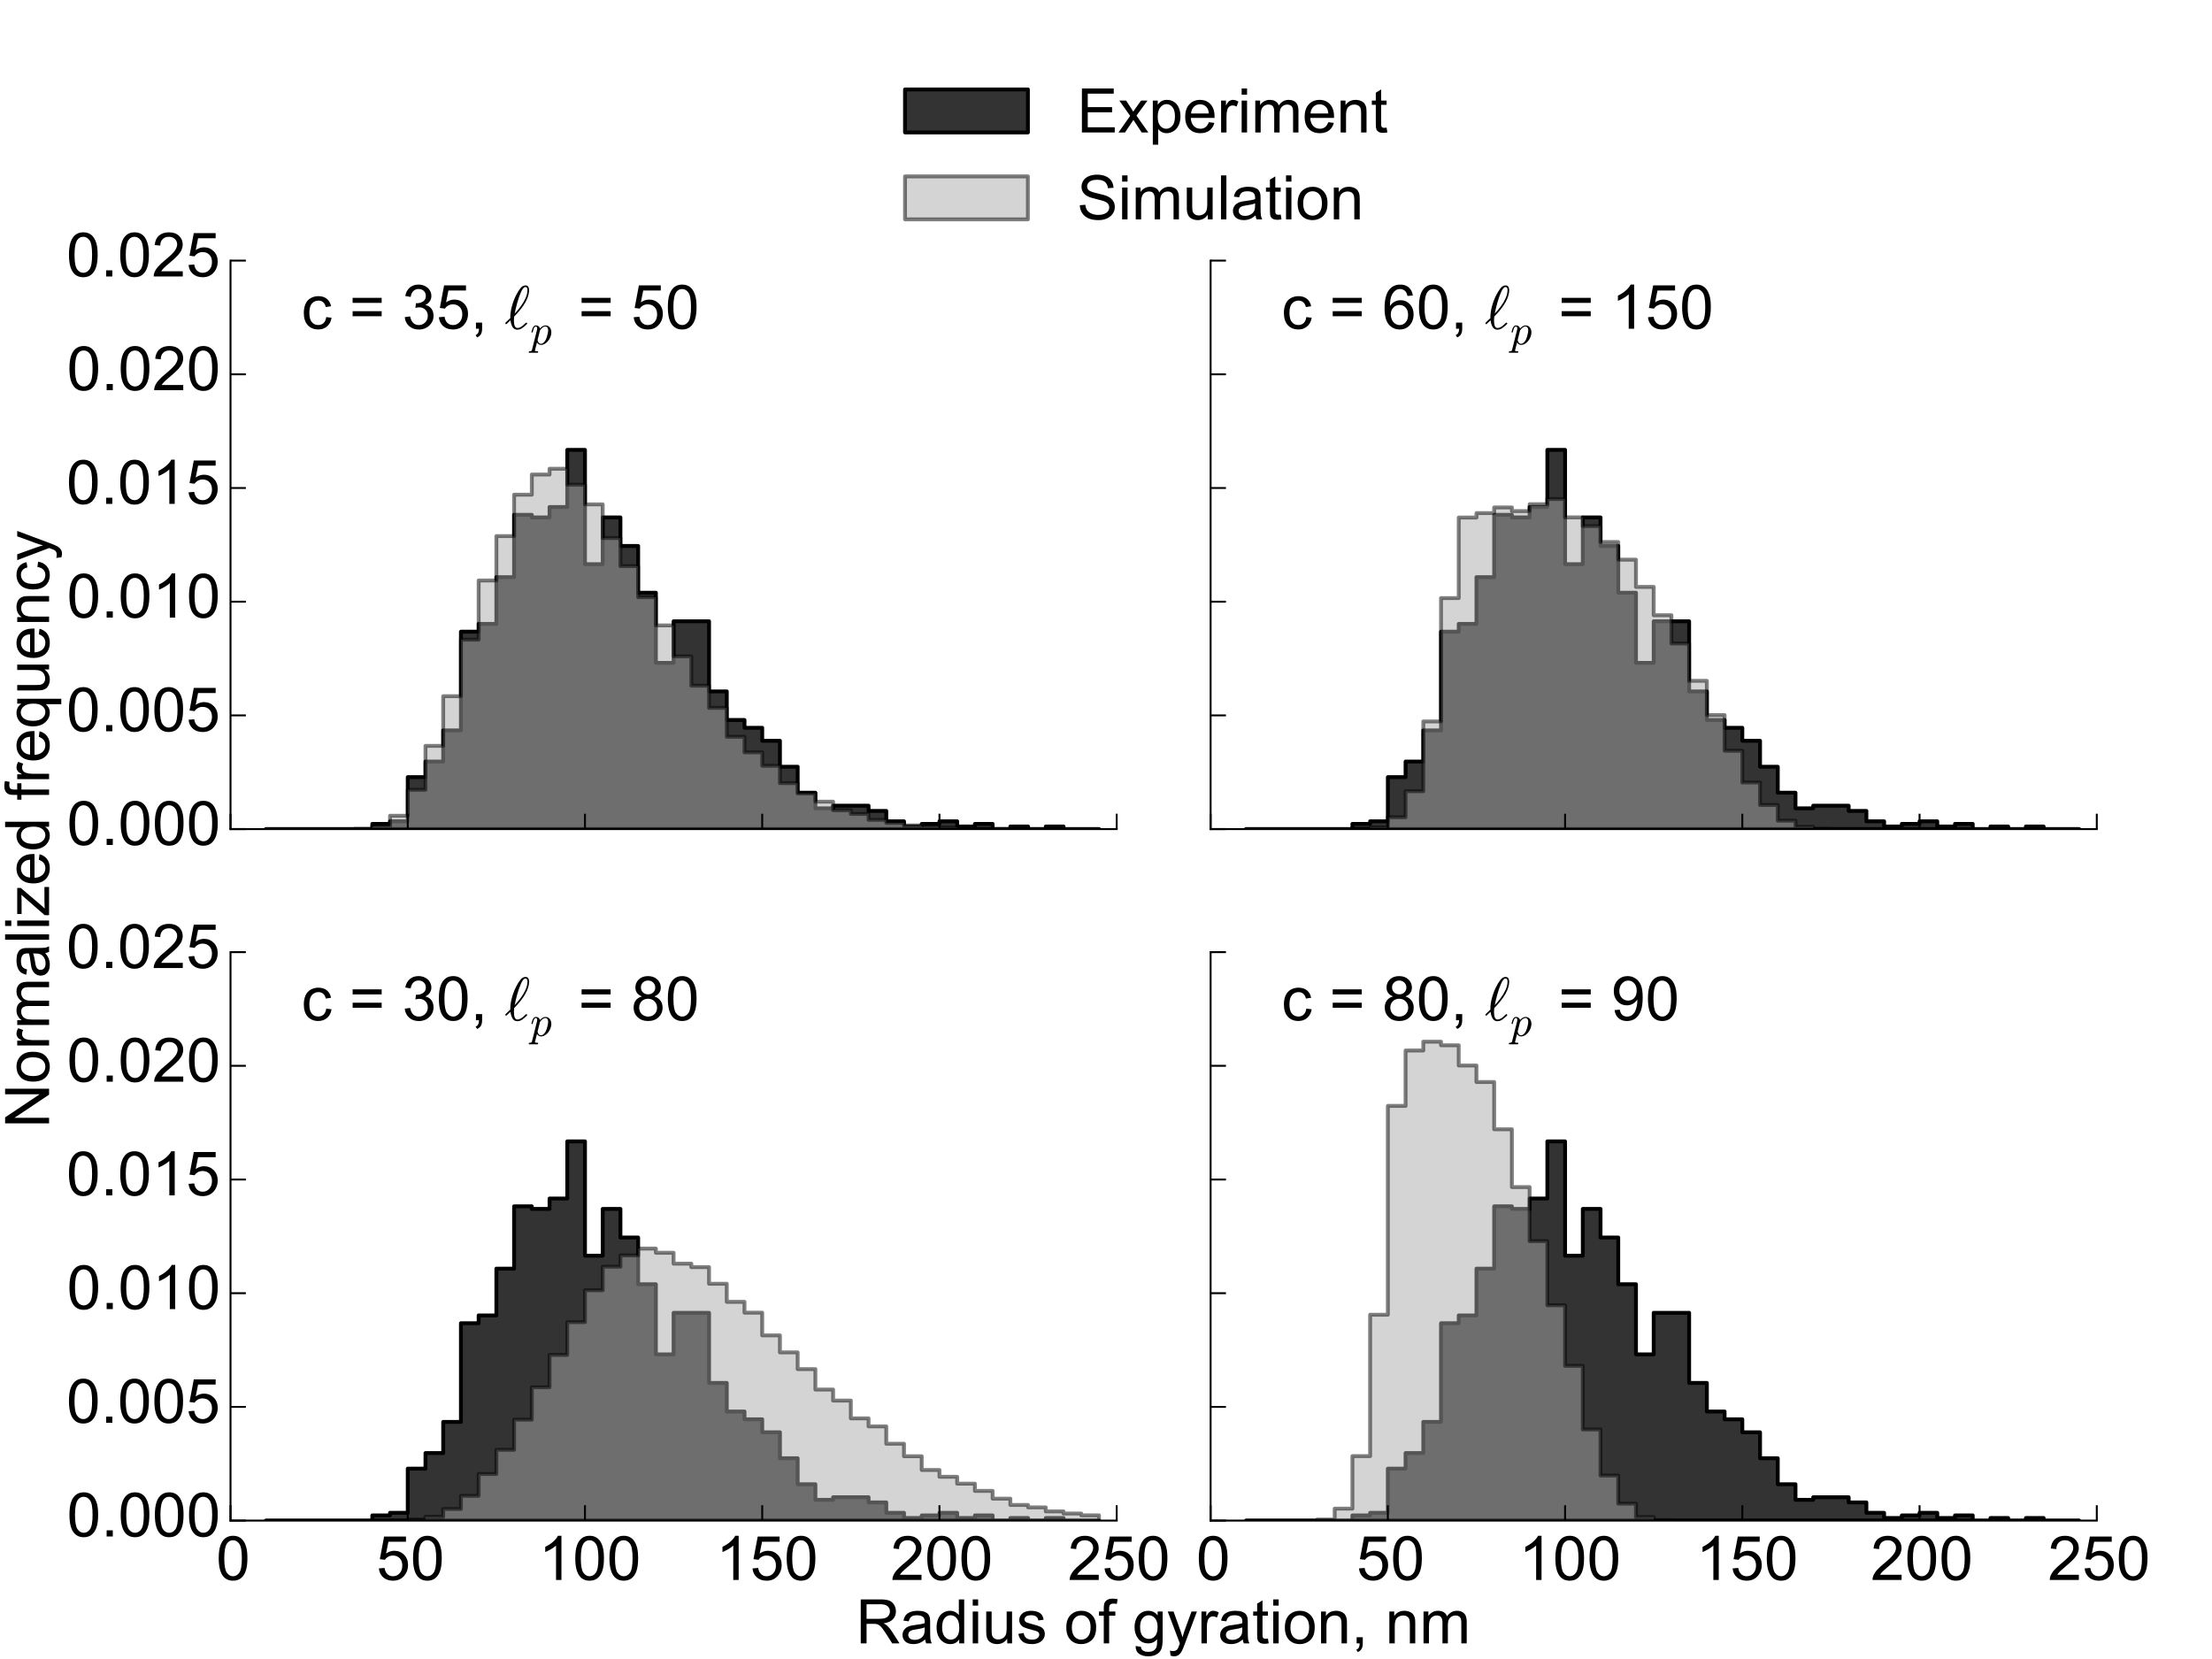 <?xml version="1.0" encoding="utf-8" standalone="no"?>
<!DOCTYPE svg PUBLIC "-//W3C//DTD SVG 1.1//EN"
  "http://www.w3.org/Graphics/SVG/1.1/DTD/svg11.dtd">
<!-- Created with matplotlib (http://matplotlib.org/) -->
<svg height="432pt" version="1.1" viewBox="0 0 576 432" width="576pt" xmlns="http://www.w3.org/2000/svg" xmlns:xlink="http://www.w3.org/1999/xlink">
 <defs>
  <style type="text/css">
*{stroke-linecap:butt;stroke-linejoin:round;}
  </style>
 </defs>
 <g id="figure_1">
  <g id="patch_1">
   <path d="
M0 432
L576 432
L576 0
L0 0
z
" style="fill:#ffffff;"/>
  </g>
  <g id="axes_1">
   <g id="patch_2">
    <path d="
M60.025 215.89
L290.785 215.89
L290.785 67.86
L60.025 67.86
z
" style="fill:#ffffff;"/>
   </g>
   <g id="patch_3">
    <path clip-path="url(#p5f3484c58a)" d="
M69.255 215.89
L69.255 215.89
L73.871 215.89
L73.871 215.89
L78.486 215.89
L78.486 215.89
L83.101 215.89
L83.101 215.89
L87.716 215.89
L87.716 215.89
L92.331 215.89
L92.331 215.89
L96.947 215.89
L96.947 214.537
L101.562 214.537
L101.562 213.861
L106.177 213.861
L106.177 202.364
L110.792 202.364
L110.792 198.306
L115.407 198.306
L115.407 190.19
L120.023 190.19
L120.023 164.49
L124.638 164.49
L124.638 162.461
L129.253 162.461
L129.253 150.287
L133.868 150.287
L133.868 134.055
L138.483 134.055
L138.483 134.731
L143.099 134.731
L143.099 132.026
L147.714 132.026
L147.714 117.147
L152.329 117.147
L152.329 146.905
L156.944 146.905
L156.944 134.731
L161.559 134.731
L161.559 142.171
L166.175 142.171
L166.175 154.345
L170.79 154.345
L170.79 172.605
L175.405 172.605
L175.405 161.784
L180.02 161.784
L180.02 161.784
L184.635 161.784
L184.635 180.045
L189.251 180.045
L189.251 187.484
L193.866 187.484
L193.866 189.513
L198.481 189.513
L198.481 192.895
L203.096 192.895
L203.096 199.658
L207.711 199.658
L207.711 206.421
L212.327 206.421
L212.327 210.479
L216.942 210.479
L216.942 209.803
L221.557 209.803
L221.557 209.803
L226.172 209.803
L226.172 211.156
L230.787 211.156
L230.787 213.861
L235.403 213.861
L235.403 215.214
L240.018 215.214
L240.018 214.537
L244.633 214.537
L244.633 213.861
L249.248 213.861
L249.248 215.214
L253.863 215.214
L253.863 214.537
L258.479 214.537
L258.479 215.89
L263.094 215.89
L263.094 215.214
L267.709 215.214
L267.709 215.89
L272.324 215.89
L272.324 215.214
L276.939 215.214
L276.939 215.89
L281.555 215.89
L281.555 215.89
L286.17 215.89
L286.17 215.89
L281.555 215.89
L281.555 215.89
L276.939 215.89
L276.939 215.89
L272.324 215.89
L272.324 215.89
L267.709 215.89
L267.709 215.89
L263.094 215.89
L263.094 215.89
L258.479 215.89
L258.479 215.89
L253.863 215.89
L253.863 215.89
L249.248 215.89
L249.248 215.89
L244.633 215.89
L244.633 215.89
L240.018 215.89
L240.018 215.89
L235.403 215.89
L235.403 215.89
L230.787 215.89
L230.787 215.89
L226.172 215.89
L226.172 215.89
L221.557 215.89
L221.557 215.89
L216.942 215.89
L216.942 215.89
L212.327 215.89
L212.327 215.89
L207.711 215.89
L207.711 215.89
L203.096 215.89
L203.096 215.89
L198.481 215.89
L198.481 215.89
L193.866 215.89
L193.866 215.89
L189.251 215.89
L189.251 215.89
L184.635 215.89
L184.635 215.89
L180.02 215.89
L180.02 215.89
L175.405 215.89
L175.405 215.89
L170.79 215.89
L170.79 215.89
L166.175 215.89
L166.175 215.89
L161.559 215.89
L161.559 215.89
L156.944 215.89
L156.944 215.89
L152.329 215.89
L152.329 215.89
L147.714 215.89
L147.714 215.89
L143.099 215.89
L143.099 215.89
L138.483 215.89
L138.483 215.89
L133.868 215.89
L133.868 215.89
L129.253 215.89
L129.253 215.89
L124.638 215.89
L124.638 215.89
L120.023 215.89
L120.023 215.89
L115.407 215.89
L115.407 215.89
L110.792 215.89
L110.792 215.89
L106.177 215.89
L106.177 215.89
L101.562 215.89
L101.562 215.89
L96.947 215.89
L96.947 215.89
L92.331 215.89
L92.331 215.89
L87.716 215.89
L87.716 215.89
L83.101 215.89
L83.101 215.89
L78.486 215.89
L78.486 215.89
L73.871 215.89
L73.871 215.89
z
" style="fill:#333333;stroke:#000000;stroke-linejoin:miter;"/>
   </g>
   <g id="patch_4">
    <path clip-path="url(#p5f3484c58a)" d="
M69.255 215.89
L69.255 215.89
L73.871 215.89
L73.871 215.89
L78.486 215.89
L78.486 215.89
L83.101 215.89
L83.101 215.89
L87.716 215.89
L87.716 215.89
L92.331 215.89
L92.331 215.819
L96.947 215.819
L96.947 215.168
L101.562 215.168
L101.562 212.42
L106.177 212.42
L106.177 205.658
L110.792 205.658
L110.792 194.218
L115.407 194.218
L115.407 181.287
L120.023 181.287
L120.023 166.555
L124.638 166.555
L124.638 151.159
L129.253 151.159
L129.253 139.601
L133.868 139.601
L133.868 128.813
L138.483 128.813
L138.483 123.567
L143.099 123.567
L143.099 122.063
L147.714 122.063
L147.714 126.208
L152.329 126.208
L152.329 131.335
L156.944 131.335
L156.944 140.099
L161.559 140.099
L161.559 147.417
L166.175 147.417
L166.175 155.517
L170.79 155.517
L170.79 162.86
L175.405 162.86
L175.405 170.924
L180.02 170.924
L180.02 178.551
L184.635 178.551
L184.635 184.33
L189.251 184.33
L189.251 191.862
L193.866 191.862
L193.866 195.912
L198.481 195.912
L198.481 199.405
L203.096 199.405
L203.096 203.929
L207.711 203.929
L207.711 206.606
L212.327 206.606
L212.327 208.749
L216.942 208.749
L216.942 210.975
L221.557 210.975
L221.557 211.946
L226.172 211.946
L226.172 213.486
L230.787 213.486
L230.787 214.256
L235.403 214.256
L235.403 214.919
L240.018 214.919
L240.018 215.274
L244.633 215.274
L244.633 215.487
L249.248 215.487
L249.248 215.641
L253.863 215.641
L253.863 215.843
L258.479 215.843
L258.479 215.854
L263.094 215.854
L263.094 215.89
L267.709 215.89
L267.709 215.878
L272.324 215.878
L272.324 215.878
L276.939 215.878
L276.939 215.89
L281.555 215.89
L281.555 215.89
L286.17 215.89
L286.17 215.89
L281.555 215.89
L281.555 215.89
L276.939 215.89
L276.939 215.89
L272.324 215.89
L272.324 215.89
L267.709 215.89
L267.709 215.89
L263.094 215.89
L263.094 215.89
L258.479 215.89
L258.479 215.89
L253.863 215.89
L253.863 215.89
L249.248 215.89
L249.248 215.89
L244.633 215.89
L244.633 215.89
L240.018 215.89
L240.018 215.89
L235.403 215.89
L235.403 215.89
L230.787 215.89
L230.787 215.89
L226.172 215.89
L226.172 215.89
L221.557 215.89
L221.557 215.89
L216.942 215.89
L216.942 215.89
L212.327 215.89
L212.327 215.89
L207.711 215.89
L207.711 215.89
L203.096 215.89
L203.096 215.89
L198.481 215.89
L198.481 215.89
L193.866 215.89
L193.866 215.89
L189.251 215.89
L189.251 215.89
L184.635 215.89
L184.635 215.89
L180.02 215.89
L180.02 215.89
L175.405 215.89
L175.405 215.89
L170.79 215.89
L170.79 215.89
L166.175 215.89
L166.175 215.89
L161.559 215.89
L161.559 215.89
L156.944 215.89
L156.944 215.89
L152.329 215.89
L152.329 215.89
L147.714 215.89
L147.714 215.89
L143.099 215.89
L143.099 215.89
L138.483 215.89
L138.483 215.89
L133.868 215.89
L133.868 215.89
L129.253 215.89
L129.253 215.89
L124.638 215.89
L124.638 215.89
L120.023 215.89
L120.023 215.89
L115.407 215.89
L115.407 215.89
L110.792 215.89
L110.792 215.89
L106.177 215.89
L106.177 215.89
L101.562 215.89
L101.562 215.89
L96.947 215.89
L96.947 215.89
L92.331 215.89
L92.331 215.89
L87.716 215.89
L87.716 215.89
L83.101 215.89
L83.101 215.89
L78.486 215.89
L78.486 215.89
L73.871 215.89
L73.871 215.89
z
" style="fill:#aaaaaa;opacity:0.5;stroke:#000000;stroke-linejoin:miter;"/>
   </g>
   <g id="patch_5">
    <path d="
M60.025 215.89
L60.025 67.86" style="fill:none;stroke:#000000;stroke-linecap:square;stroke-linejoin:miter;stroke-width:0.5;"/>
   </g>
   <g id="patch_6">
    <path d="
M60.025 215.89
L290.785 215.89" style="fill:none;stroke:#000000;stroke-linecap:square;stroke-linejoin:miter;stroke-width:0.5;"/>
   </g>
   <g id="matplotlib.axis_1">
    <g id="xtick_1">
     <g id="line2d_1">
      <defs>
       <path d="
M0 0
L0 -4" id="mc7db9fdffb" style="stroke:#000000;stroke-width:0.5;"/>
      </defs>
      <g>
       <use style="stroke:#000000;stroke-width:0.5;" x="60.025" xlink:href="#mc7db9fdffb" y="215.89"/>
      </g>
     </g>
    </g>
    <g id="xtick_2">
     <g id="line2d_2">
      <g>
       <use style="stroke:#000000;stroke-width:0.5;" x="106.177" xlink:href="#mc7db9fdffb" y="215.89"/>
      </g>
     </g>
    </g>
    <g id="xtick_3">
     <g id="line2d_3">
      <g>
       <use style="stroke:#000000;stroke-width:0.5;" x="152.329" xlink:href="#mc7db9fdffb" y="215.89"/>
      </g>
     </g>
    </g>
    <g id="xtick_4">
     <g id="line2d_4">
      <g>
       <use style="stroke:#000000;stroke-width:0.5;" x="198.481" xlink:href="#mc7db9fdffb" y="215.89"/>
      </g>
     </g>
    </g>
    <g id="xtick_5">
     <g id="line2d_5">
      <g>
       <use style="stroke:#000000;stroke-width:0.5;" x="244.633" xlink:href="#mc7db9fdffb" y="215.89"/>
      </g>
     </g>
    </g>
    <g id="xtick_6">
     <g id="line2d_6">
      <g>
       <use style="stroke:#000000;stroke-width:0.5;" x="290.785" xlink:href="#mc7db9fdffb" y="215.89"/>
      </g>
     </g>
    </g>
   </g>
   <g id="matplotlib.axis_2">
    <g id="ytick_1">
     <g id="line2d_7">
      <defs>
       <path d="
M0 0
L4 0" id="md7965d1ba0" style="stroke:#000000;stroke-width:0.5;"/>
      </defs>
      <g>
       <use style="stroke:#000000;stroke-width:0.5;" x="60.025" xlink:href="#md7965d1ba0" y="215.89"/>
      </g>
     </g>
     <g id="text_1">
      <!-- 0.000 -->
      <defs>
       <path d="
M9.078 0
L9.078 10.016
L19.094 10.016
L19.094 0
z
" id="ArialMT-2e"/>
       <path d="
M4.156 35.297
Q4.156 48 6.766 55.734
Q9.375 63.484 14.516 67.672
Q19.672 71.875 27.484 71.875
Q33.25 71.875 37.594 69.547
Q41.938 67.234 44.766 62.859
Q47.609 58.5 49.219 52.219
Q50.828 45.953 50.828 35.297
Q50.828 22.703 48.234 14.969
Q45.656 7.234 40.5 3
Q35.359 -1.219 27.484 -1.219
Q17.141 -1.219 11.234 6.203
Q4.156 15.141 4.156 35.297
M13.188 35.297
Q13.188 17.672 17.312 11.828
Q21.438 6 27.484 6
Q33.547 6 37.672 11.859
Q41.797 17.719 41.797 35.297
Q41.797 52.984 37.672 58.781
Q33.547 64.594 27.391 64.594
Q21.344 64.594 17.719 59.469
Q13.188 52.938 13.188 35.297" id="ArialMT-30"/>
      </defs>
      <g transform="translate(17.42 220.026)scale(0.16 -0.16)">
       <use xlink:href="#ArialMT-30"/>
       <use x="55.615" xlink:href="#ArialMT-2e"/>
       <use x="83.398" xlink:href="#ArialMT-30"/>
       <use x="139.014" xlink:href="#ArialMT-30"/>
       <use x="194.629" xlink:href="#ArialMT-30"/>
      </g>
     </g>
    </g>
    <g id="ytick_2">
     <g id="line2d_8">
      <g>
       <use style="stroke:#000000;stroke-width:0.5;" x="60.025" xlink:href="#md7965d1ba0" y="186.284"/>
      </g>
     </g>
     <g id="text_2">
      <!-- 0.005 -->
      <defs>
       <path d="
M4.156 18.75
L13.375 19.531
Q14.406 12.797 18.141 9.391
Q21.875 6 27.156 6
Q33.5 6 37.891 10.781
Q42.281 15.578 42.281 23.484
Q42.281 31 38.062 35.344
Q33.844 39.703 27 39.703
Q22.75 39.703 19.328 37.766
Q15.922 35.844 13.969 32.766
L5.719 33.844
L12.641 70.609
L48.25 70.609
L48.25 62.203
L19.672 62.203
L15.828 42.969
Q22.266 47.469 29.344 47.469
Q38.719 47.469 45.156 40.969
Q51.609 34.469 51.609 24.266
Q51.609 14.547 45.953 7.469
Q39.062 -1.219 27.156 -1.219
Q17.391 -1.219 11.203 4.25
Q5.031 9.719 4.156 18.75" id="ArialMT-35"/>
      </defs>
      <g transform="translate(17.295 190.42)scale(0.16 -0.16)">
       <use xlink:href="#ArialMT-30"/>
       <use x="55.615" xlink:href="#ArialMT-2e"/>
       <use x="83.398" xlink:href="#ArialMT-30"/>
       <use x="139.014" xlink:href="#ArialMT-30"/>
       <use x="194.629" xlink:href="#ArialMT-35"/>
      </g>
     </g>
    </g>
    <g id="ytick_3">
     <g id="line2d_9">
      <g>
       <use style="stroke:#000000;stroke-width:0.5;" x="60.025" xlink:href="#md7965d1ba0" y="156.678"/>
      </g>
     </g>
     <g id="text_3">
      <!-- 0.010 -->
      <defs>
       <path d="
M37.25 0
L28.469 0
L28.469 56
Q25.297 52.984 20.141 49.953
Q14.984 46.922 10.891 45.406
L10.891 53.906
Q18.266 57.375 23.781 62.297
Q29.297 67.234 31.594 71.875
L37.25 71.875
z
" id="ArialMT-31"/>
      </defs>
      <g transform="translate(17.42 160.814)scale(0.16 -0.16)">
       <use xlink:href="#ArialMT-30"/>
       <use x="55.615" xlink:href="#ArialMT-2e"/>
       <use x="83.398" xlink:href="#ArialMT-30"/>
       <use x="139.014" xlink:href="#ArialMT-31"/>
       <use x="194.629" xlink:href="#ArialMT-30"/>
      </g>
     </g>
    </g>
    <g id="ytick_4">
     <g id="line2d_10">
      <g>
       <use style="stroke:#000000;stroke-width:0.5;" x="60.025" xlink:href="#md7965d1ba0" y="127.072"/>
      </g>
     </g>
     <g id="text_4">
      <!-- 0.015 -->
      <g transform="translate(17.295 131.208)scale(0.16 -0.16)">
       <use xlink:href="#ArialMT-30"/>
       <use x="55.615" xlink:href="#ArialMT-2e"/>
       <use x="83.398" xlink:href="#ArialMT-30"/>
       <use x="139.014" xlink:href="#ArialMT-31"/>
       <use x="194.629" xlink:href="#ArialMT-35"/>
      </g>
     </g>
    </g>
    <g id="ytick_5">
     <g id="line2d_11">
      <g>
       <use style="stroke:#000000;stroke-width:0.5;" x="60.025" xlink:href="#md7965d1ba0" y="97.466"/>
      </g>
     </g>
     <g id="text_5">
      <!-- 0.020 -->
      <defs>
       <path d="
M50.344 8.453
L50.344 0
L3.031 0
Q2.938 3.172 4.047 6.109
Q5.859 10.938 9.828 15.625
Q13.812 20.312 21.344 26.469
Q33.016 36.031 37.109 41.625
Q41.219 47.219 41.219 52.203
Q41.219 57.422 37.469 61
Q33.734 64.594 27.734 64.594
Q21.391 64.594 17.578 60.781
Q13.766 56.984 13.719 50.25
L4.688 51.172
Q5.609 61.281 11.656 66.578
Q17.719 71.875 27.938 71.875
Q38.234 71.875 44.234 66.156
Q50.25 60.453 50.25 52
Q50.25 47.703 48.484 43.547
Q46.734 39.406 42.656 34.812
Q38.578 30.219 29.109 22.219
Q21.188 15.578 18.938 13.203
Q16.703 10.844 15.234 8.453
z
" id="ArialMT-32"/>
      </defs>
      <g transform="translate(17.42 101.602)scale(0.16 -0.16)">
       <use xlink:href="#ArialMT-30"/>
       <use x="55.615" xlink:href="#ArialMT-2e"/>
       <use x="83.398" xlink:href="#ArialMT-30"/>
       <use x="139.014" xlink:href="#ArialMT-32"/>
       <use x="194.629" xlink:href="#ArialMT-30"/>
      </g>
     </g>
    </g>
    <g id="ytick_6">
     <g id="line2d_12">
      <g>
       <use style="stroke:#000000;stroke-width:0.5;" x="60.025" xlink:href="#md7965d1ba0" y="67.86"/>
      </g>
     </g>
     <g id="text_6">
      <!-- 0.025 -->
      <g transform="translate(17.295 71.996)scale(0.16 -0.16)">
       <use xlink:href="#ArialMT-30"/>
       <use x="55.615" xlink:href="#ArialMT-2e"/>
       <use x="83.398" xlink:href="#ArialMT-30"/>
       <use x="139.014" xlink:href="#ArialMT-32"/>
       <use x="194.629" xlink:href="#ArialMT-35"/>
      </g>
     </g>
    </g>
   </g>
   <g id="text_7">
    <!-- c = 35, $\ell_p$ = 50 -->
    <defs>
     <path d="
M2.391 7.422
Q1.953 7.422 1.469 7.953
Q0.984 8.5 0.984 8.984
Q0.984 9.812 9.281 17.391
Q9.281 17.828 9.25 18.109
Q9.234 18.406 9.188 18.703
Q9.188 23 9.859 27.469
Q10.547 31.938 11.734 36.375
Q12.938 40.828 14.734 45.656
Q16.547 50.484 18.406 54.109
Q21.625 60.688 25.438 65.594
Q29.25 70.516 33.891 70.516
Q37.062 70.516 38.422 68.328
Q39.797 66.156 39.797 62.891
Q39.797 44.578 15.484 19.828
Q15.094 15.531 15.094 13.719
Q15.094 1.219 20.797 1.219
Q23.25 1.219 25.656 2.516
Q28.078 3.812 29.812 5.328
Q31.547 6.844 34.625 9.812
Q34.812 10.016 35.203 10.016
Q35.75 10.016 36.234 9.422
Q36.719 8.844 36.719 8.297
Q36.719 7.953 36.281 7.625
Q31.844 3.266 28.266 0.875
Q24.703 -1.516 20.609 -1.516
Q15.328 -1.516 12.766 3.016
Q10.203 7.562 9.516 13.812
Q6.844 11.141 2.984 7.625
Q2.875 7.422 2.391 7.422
M16.312 24.609
Q21.625 30.281 26.266 36.531
Q30.906 42.781 34 49.688
Q37.109 56.594 37.109 63.188
Q37.109 67.922 33.797 67.922
Q30.219 67.922 26.5 59.391
Q22.797 50.875 20.156 40.969
Q17.531 31.062 16.312 24.609" id="Cmmi10-60"/>
     <path d="
M-2.484 -19.391
Q-3.422 -19.391 -3.422 -18.109
Q-3.078 -15.922 -2.094 -15.922
Q1.031 -15.922 2.266 -15.359
Q3.516 -14.797 4.203 -12.5
L15.484 32.516
Q16.219 34.375 16.219 37.312
Q16.219 41.609 13.281 41.609
Q10.156 41.609 8.641 37.859
Q7.125 34.125 5.719 28.422
Q5.719 27.781 4.891 27.781
L3.719 27.781
Q3.469 27.781 3.172 28.141
Q2.875 28.516 2.875 28.812
Q3.953 33.156 4.953 36.172
Q5.953 39.203 8.078 41.688
Q10.203 44.188 13.375 44.188
Q16.797 44.188 19.375 42.25
Q21.969 40.328 22.703 37.016
Q25.438 40.188 28.75 42.188
Q32.078 44.188 35.594 44.188
Q39.797 44.188 42.891 41.938
Q46 39.703 47.562 36.062
Q49.125 32.422 49.125 28.219
Q49.125 21.781 45.828 14.891
Q42.531 8.016 36.891 3.438
Q31.25 -1.125 24.812 -1.125
Q21.875 -1.125 19.5 0.531
Q17.141 2.203 15.828 4.891
L11.281 -12.891
Q11.031 -14.359 10.984 -14.594
Q10.984 -15.922 17.578 -15.922
Q18.609 -15.922 18.609 -17.188
Q18.266 -18.5 18.047 -18.938
Q17.828 -19.391 16.891 -19.391
z

M24.906 1.516
Q28.375 1.516 31.344 4.375
Q34.328 7.234 36.188 10.797
Q37.547 13.484 38.734 17.359
Q39.938 21.234 40.812 25.625
Q41.703 30.031 41.703 32.625
Q41.703 34.906 41.094 36.906
Q40.484 38.922 39.094 40.266
Q37.703 41.609 35.406 41.609
Q31.734 41.609 28.484 38.984
Q25.25 36.375 22.609 32.516
L22.609 32.172
L17.094 10.109
Q17.781 6.547 19.734 4.031
Q21.688 1.516 24.906 1.516" id="Cmmi10-70"/>
     <path d="
M4.203 18.891
L12.984 20.062
Q14.5 12.594 18.141 9.297
Q21.781 6 27 6
Q33.203 6 37.469 10.297
Q41.75 14.594 41.75 20.953
Q41.75 27 37.797 30.922
Q33.844 34.859 27.734 34.859
Q25.25 34.859 21.531 33.891
L22.516 41.609
Q23.391 41.5 23.922 41.5
Q29.547 41.5 34.031 44.422
Q38.531 47.359 38.531 53.469
Q38.531 58.297 35.25 61.469
Q31.984 64.656 26.812 64.656
Q21.688 64.656 18.266 61.422
Q14.844 58.203 13.875 51.766
L5.078 53.328
Q6.688 62.156 12.391 67.016
Q18.109 71.875 26.609 71.875
Q32.469 71.875 37.391 69.359
Q42.328 66.844 44.938 62.5
Q47.562 58.156 47.562 53.266
Q47.562 48.641 45.062 44.828
Q42.578 41.016 37.703 38.766
Q44.047 37.312 47.562 32.688
Q51.078 28.078 51.078 21.141
Q51.078 11.766 44.234 5.25
Q37.406 -1.266 26.953 -1.266
Q17.531 -1.266 11.297 4.344
Q5.078 9.969 4.203 18.891" id="ArialMT-33"/>
     <path d="
M8.891 0
L8.891 10.016
L18.891 10.016
L18.891 0
Q18.891 -5.516 16.938 -8.906
Q14.984 -12.312 10.75 -14.156
L8.297 -10.406
Q11.078 -9.188 12.391 -6.812
Q13.719 -4.438 13.875 0
z
" id="ArialMT-2c"/>
     <path id="ArialMT-20"/>
     <path d="
M40.438 19
L49.078 17.875
Q47.656 8.938 41.812 3.875
Q35.984 -1.172 27.484 -1.172
Q16.844 -1.172 10.375 5.781
Q3.906 12.75 3.906 25.734
Q3.906 34.125 6.688 40.422
Q9.469 46.734 15.156 49.875
Q20.844 53.031 27.547 53.031
Q35.984 53.031 41.359 48.75
Q46.734 44.484 48.25 36.625
L39.703 35.297
Q38.484 40.531 35.375 43.156
Q32.281 45.797 27.875 45.797
Q21.234 45.797 17.078 41.031
Q12.938 36.281 12.938 25.984
Q12.938 15.531 16.938 10.797
Q20.953 6.062 27.391 6.062
Q32.562 6.062 36.031 9.234
Q39.5 12.406 40.438 19" id="ArialMT-63"/>
     <path d="
M52.828 42.094
L5.562 42.094
L5.562 50.297
L52.828 50.297
z

M52.828 20.359
L5.562 20.359
L5.562 28.562
L52.828 28.562
z
" id="ArialMT-3d"/>
    </defs>
    <g transform="translate(78.486 85.624)scale(0.16 -0.16)">
     <use transform="translate(0.0 0.125)" xlink:href="#ArialMT-63"/>
     <use transform="translate(50.0 0.125)" xlink:href="#ArialMT-20"/>
     <use transform="translate(77.783 0.125)" xlink:href="#ArialMT-3d"/>
     <use transform="translate(136.182 0.125)" xlink:href="#ArialMT-20"/>
     <use transform="translate(163.965 0.125)" xlink:href="#ArialMT-33"/>
     <use transform="translate(219.58 0.125)" xlink:href="#ArialMT-35"/>
     <use transform="translate(275.195 0.125)" xlink:href="#ArialMT-2c"/>
     <use transform="translate(302.979 0.125)" xlink:href="#ArialMT-20"/>
     <use transform="translate(330.762 0.125)" xlink:href="#Cmmi10-60"/>
     <use transform="translate(372.363 -25.384)scale(0.7)" xlink:href="#Cmmi10-70"/>
     <use transform="translate(422.656 0.125)" xlink:href="#ArialMT-20"/>
     <use transform="translate(450.439 0.125)" xlink:href="#ArialMT-3d"/>
     <use transform="translate(508.838 0.125)" xlink:href="#ArialMT-20"/>
     <use transform="translate(536.621 0.125)" xlink:href="#ArialMT-35"/>
     <use transform="translate(592.236 0.125)" xlink:href="#ArialMT-30"/>
    </g>
   </g>
  </g>
  <g id="axes_2">
   <g id="patch_7">
    <path d="
M315.24 215.89
L546 215.89
L546 67.86
L315.24 67.86
z
" style="fill:#ffffff;"/>
   </g>
   <g id="patch_8">
    <path clip-path="url(#p9ba000ee08)" d="
M324.47 215.89
L324.47 215.89
L329.086 215.89
L329.086 215.89
L333.701 215.89
L333.701 215.89
L338.316 215.89
L338.316 215.89
L342.931 215.89
L342.931 215.89
L347.546 215.89
L347.546 215.89
L352.162 215.89
L352.162 214.537
L356.777 214.537
L356.777 213.861
L361.392 213.861
L361.392 202.364
L366.007 202.364
L366.007 198.306
L370.622 198.306
L370.622 190.19
L375.238 190.19
L375.238 164.49
L379.853 164.49
L379.853 162.461
L384.468 162.461
L384.468 150.287
L389.083 150.287
L389.083 134.055
L393.698 134.055
L393.698 134.731
L398.314 134.731
L398.314 132.026
L402.929 132.026
L402.929 117.147
L407.544 117.147
L407.544 146.905
L412.159 146.905
L412.159 134.731
L416.774 134.731
L416.774 142.171
L421.39 142.171
L421.39 154.345
L426.005 154.345
L426.005 172.605
L430.62 172.605
L430.62 161.784
L435.235 161.784
L435.235 161.784
L439.85 161.784
L439.85 180.045
L444.466 180.045
L444.466 187.484
L449.081 187.484
L449.081 189.513
L453.696 189.513
L453.696 192.895
L458.311 192.895
L458.311 199.658
L462.926 199.658
L462.926 206.421
L467.542 206.421
L467.542 210.479
L472.157 210.479
L472.157 209.803
L476.772 209.803
L476.772 209.803
L481.387 209.803
L481.387 211.156
L486.002 211.156
L486.002 213.861
L490.618 213.861
L490.618 215.214
L495.233 215.214
L495.233 214.537
L499.848 214.537
L499.848 213.861
L504.463 213.861
L504.463 215.214
L509.078 215.214
L509.078 214.537
L513.694 214.537
L513.694 215.89
L518.309 215.89
L518.309 215.214
L522.924 215.214
L522.924 215.89
L527.539 215.89
L527.539 215.214
L532.154 215.214
L532.154 215.89
L536.77 215.89
L536.77 215.89
L541.385 215.89
L541.385 215.89
L536.77 215.89
L536.77 215.89
L532.154 215.89
L532.154 215.89
L527.539 215.89
L527.539 215.89
L522.924 215.89
L522.924 215.89
L518.309 215.89
L518.309 215.89
L513.694 215.89
L513.694 215.89
L509.078 215.89
L509.078 215.89
L504.463 215.89
L504.463 215.89
L499.848 215.89
L499.848 215.89
L495.233 215.89
L495.233 215.89
L490.618 215.89
L490.618 215.89
L486.002 215.89
L486.002 215.89
L481.387 215.89
L481.387 215.89
L476.772 215.89
L476.772 215.89
L472.157 215.89
L472.157 215.89
L467.542 215.89
L467.542 215.89
L462.926 215.89
L462.926 215.89
L458.311 215.89
L458.311 215.89
L453.696 215.89
L453.696 215.89
L449.081 215.89
L449.081 215.89
L444.466 215.89
L444.466 215.89
L439.85 215.89
L439.85 215.89
L435.235 215.89
L435.235 215.89
L430.62 215.89
L430.62 215.89
L426.005 215.89
L426.005 215.89
L421.39 215.89
L421.39 215.89
L416.774 215.89
L416.774 215.89
L412.159 215.89
L412.159 215.89
L407.544 215.89
L407.544 215.89
L402.929 215.89
L402.929 215.89
L398.314 215.89
L398.314 215.89
L393.698 215.89
L393.698 215.89
L389.083 215.89
L389.083 215.89
L384.468 215.89
L384.468 215.89
L379.853 215.89
L379.853 215.89
L375.238 215.89
L375.238 215.89
L370.622 215.89
L370.622 215.89
L366.007 215.89
L366.007 215.89
L361.392 215.89
L361.392 215.89
L356.777 215.89
L356.777 215.89
L352.162 215.89
L352.162 215.89
L347.546 215.89
L347.546 215.89
L342.931 215.89
L342.931 215.89
L338.316 215.89
L338.316 215.89
L333.701 215.89
L333.701 215.89
L329.086 215.89
L329.086 215.89
z
" style="fill:#333333;stroke:#000000;stroke-linejoin:miter;"/>
   </g>
   <g id="patch_9">
    <path clip-path="url(#p9ba000ee08)" d="
M324.47 215.89
L324.47 215.89
L329.086 215.89
L329.086 215.89
L333.701 215.89
L333.701 215.89
L338.316 215.89
L338.316 215.89
L342.931 215.89
L342.931 215.89
L347.546 215.89
L347.546 215.89
L352.162 215.89
L352.162 215.76
L356.777 215.76
L356.777 215.44
L361.392 215.44
L361.392 212.811
L366.007 212.811
L366.007 206.037
L370.622 206.037
L370.622 187.859
L375.238 187.859
L375.238 155.742
L379.853 155.742
L379.853 134.77
L384.468 134.77
L384.468 133.609
L389.083 133.609
L389.083 132.129
L393.698 132.129
L393.698 133.088
L398.314 133.088
L398.314 131.288
L402.929 131.288
L402.929 129.938
L407.544 129.938
L407.544 134.722
L412.159 134.722
L412.159 136.984
L416.774 136.984
L416.774 141.141
L421.39 141.141
L421.39 145.736
L426.005 145.736
L426.005 152.829
L430.62 152.829
L430.62 160.195
L435.235 160.195
L435.235 167.561
L439.85 167.561
L439.85 177.284
L444.466 177.284
L444.466 186.201
L449.081 186.201
L449.081 195.486
L453.696 195.486
L453.696 203.763
L458.311 203.763
L458.311 209.625
L462.926 209.625
L462.926 213.699
L467.542 213.699
L467.542 215.274
L472.157 215.274
L472.157 215.819
L476.772 215.819
L476.772 215.89
L481.387 215.89
L481.387 215.89
L486.002 215.89
L486.002 215.89
L490.618 215.89
L490.618 215.89
L495.233 215.89
L495.233 215.89
L499.848 215.89
L499.848 215.89
L504.463 215.89
L504.463 215.89
L509.078 215.89
L509.078 215.89
L513.694 215.89
L513.694 215.89
L518.309 215.89
L518.309 215.89
L522.924 215.89
L522.924 215.89
L527.539 215.89
L527.539 215.89
L532.154 215.89
L532.154 215.89
L536.77 215.89
L536.77 215.89
L541.385 215.89
L541.385 215.89
L536.77 215.89
L536.77 215.89
L532.154 215.89
L532.154 215.89
L527.539 215.89
L527.539 215.89
L522.924 215.89
L522.924 215.89
L518.309 215.89
L518.309 215.89
L513.694 215.89
L513.694 215.89
L509.078 215.89
L509.078 215.89
L504.463 215.89
L504.463 215.89
L499.848 215.89
L499.848 215.89
L495.233 215.89
L495.233 215.89
L490.618 215.89
L490.618 215.89
L486.002 215.89
L486.002 215.89
L481.387 215.89
L481.387 215.89
L476.772 215.89
L476.772 215.89
L472.157 215.89
L472.157 215.89
L467.542 215.89
L467.542 215.89
L462.926 215.89
L462.926 215.89
L458.311 215.89
L458.311 215.89
L453.696 215.89
L453.696 215.89
L449.081 215.89
L449.081 215.89
L444.466 215.89
L444.466 215.89
L439.85 215.89
L439.85 215.89
L435.235 215.89
L435.235 215.89
L430.62 215.89
L430.62 215.89
L426.005 215.89
L426.005 215.89
L421.39 215.89
L421.39 215.89
L416.774 215.89
L416.774 215.89
L412.159 215.89
L412.159 215.89
L407.544 215.89
L407.544 215.89
L402.929 215.89
L402.929 215.89
L398.314 215.89
L398.314 215.89
L393.698 215.89
L393.698 215.89
L389.083 215.89
L389.083 215.89
L384.468 215.89
L384.468 215.89
L379.853 215.89
L379.853 215.89
L375.238 215.89
L375.238 215.89
L370.622 215.89
L370.622 215.89
L366.007 215.89
L366.007 215.89
L361.392 215.89
L361.392 215.89
L356.777 215.89
L356.777 215.89
L352.162 215.89
L352.162 215.89
L347.546 215.89
L347.546 215.89
L342.931 215.89
L342.931 215.89
L338.316 215.89
L338.316 215.89
L333.701 215.89
L333.701 215.89
L329.086 215.89
L329.086 215.89
z
" style="fill:#aaaaaa;opacity:0.5;stroke:#000000;stroke-linejoin:miter;"/>
   </g>
   <g id="patch_10">
    <path d="
M315.24 215.89
L315.24 67.86" style="fill:none;stroke:#000000;stroke-linecap:square;stroke-linejoin:miter;stroke-width:0.5;"/>
   </g>
   <g id="patch_11">
    <path d="
M315.24 215.89
L546 215.89" style="fill:none;stroke:#000000;stroke-linecap:square;stroke-linejoin:miter;stroke-width:0.5;"/>
   </g>
   <g id="matplotlib.axis_3">
    <g id="xtick_7">
     <g id="line2d_13">
      <g>
       <use style="stroke:#000000;stroke-width:0.5;" x="315.24" xlink:href="#mc7db9fdffb" y="215.89"/>
      </g>
     </g>
    </g>
    <g id="xtick_8">
     <g id="line2d_14">
      <g>
       <use style="stroke:#000000;stroke-width:0.5;" x="361.392" xlink:href="#mc7db9fdffb" y="215.89"/>
      </g>
     </g>
    </g>
    <g id="xtick_9">
     <g id="line2d_15">
      <g>
       <use style="stroke:#000000;stroke-width:0.5;" x="407.544" xlink:href="#mc7db9fdffb" y="215.89"/>
      </g>
     </g>
    </g>
    <g id="xtick_10">
     <g id="line2d_16">
      <g>
       <use style="stroke:#000000;stroke-width:0.5;" x="453.696" xlink:href="#mc7db9fdffb" y="215.89"/>
      </g>
     </g>
    </g>
    <g id="xtick_11">
     <g id="line2d_17">
      <g>
       <use style="stroke:#000000;stroke-width:0.5;" x="499.848" xlink:href="#mc7db9fdffb" y="215.89"/>
      </g>
     </g>
    </g>
    <g id="xtick_12">
     <g id="line2d_18">
      <g>
       <use style="stroke:#000000;stroke-width:0.5;" x="546.0" xlink:href="#mc7db9fdffb" y="215.89"/>
      </g>
     </g>
    </g>
   </g>
   <g id="matplotlib.axis_4">
    <g id="ytick_7">
     <g id="line2d_19">
      <g>
       <use style="stroke:#000000;stroke-width:0.5;" x="315.24" xlink:href="#md7965d1ba0" y="215.89"/>
      </g>
     </g>
    </g>
    <g id="ytick_8">
     <g id="line2d_20">
      <g>
       <use style="stroke:#000000;stroke-width:0.5;" x="315.24" xlink:href="#md7965d1ba0" y="186.284"/>
      </g>
     </g>
    </g>
    <g id="ytick_9">
     <g id="line2d_21">
      <g>
       <use style="stroke:#000000;stroke-width:0.5;" x="315.24" xlink:href="#md7965d1ba0" y="156.678"/>
      </g>
     </g>
    </g>
    <g id="ytick_10">
     <g id="line2d_22">
      <g>
       <use style="stroke:#000000;stroke-width:0.5;" x="315.24" xlink:href="#md7965d1ba0" y="127.072"/>
      </g>
     </g>
    </g>
    <g id="ytick_11">
     <g id="line2d_23">
      <g>
       <use style="stroke:#000000;stroke-width:0.5;" x="315.24" xlink:href="#md7965d1ba0" y="97.466"/>
      </g>
     </g>
    </g>
    <g id="ytick_12">
     <g id="line2d_24">
      <g>
       <use style="stroke:#000000;stroke-width:0.5;" x="315.24" xlink:href="#md7965d1ba0" y="67.86"/>
      </g>
     </g>
    </g>
   </g>
   <g id="text_8">
    <!-- c = 60, $\ell_p$ = 150 -->
    <defs>
     <path d="
M49.75 54.047
L41.016 53.375
Q39.844 58.547 37.703 60.891
Q34.125 64.656 28.906 64.656
Q24.703 64.656 21.531 62.312
Q17.391 59.281 14.984 53.469
Q12.594 47.656 12.5 36.922
Q15.672 41.75 20.266 44.094
Q24.859 46.438 29.891 46.438
Q38.672 46.438 44.844 39.969
Q51.031 33.5 51.031 23.25
Q51.031 16.5 48.125 10.719
Q45.219 4.938 40.141 1.859
Q35.062 -1.219 28.609 -1.219
Q17.625 -1.219 10.688 6.859
Q3.766 14.938 3.766 33.5
Q3.766 54.25 11.422 63.672
Q18.109 71.875 29.438 71.875
Q37.891 71.875 43.281 67.141
Q48.688 62.406 49.75 54.047
M13.875 23.188
Q13.875 18.656 15.797 14.5
Q17.719 10.359 21.188 8.172
Q24.656 6 28.469 6
Q34.031 6 38.031 10.484
Q42.047 14.984 42.047 22.703
Q42.047 30.125 38.078 34.391
Q34.125 38.672 28.125 38.672
Q22.172 38.672 18.016 34.391
Q13.875 30.125 13.875 23.188" id="ArialMT-36"/>
    </defs>
    <g transform="translate(333.701 85.624)scale(0.16 -0.16)">
     <use transform="translate(0.0 0.125)" xlink:href="#ArialMT-63"/>
     <use transform="translate(50.0 0.125)" xlink:href="#ArialMT-20"/>
     <use transform="translate(77.783 0.125)" xlink:href="#ArialMT-3d"/>
     <use transform="translate(136.182 0.125)" xlink:href="#ArialMT-20"/>
     <use transform="translate(163.965 0.125)" xlink:href="#ArialMT-36"/>
     <use transform="translate(219.58 0.125)" xlink:href="#ArialMT-30"/>
     <use transform="translate(275.195 0.125)" xlink:href="#ArialMT-2c"/>
     <use transform="translate(302.979 0.125)" xlink:href="#ArialMT-20"/>
     <use transform="translate(330.762 0.125)" xlink:href="#Cmmi10-60"/>
     <use transform="translate(372.363 -25.384)scale(0.7)" xlink:href="#Cmmi10-70"/>
     <use transform="translate(422.656 0.125)" xlink:href="#ArialMT-20"/>
     <use transform="translate(450.439 0.125)" xlink:href="#ArialMT-3d"/>
     <use transform="translate(508.838 0.125)" xlink:href="#ArialMT-20"/>
     <use transform="translate(536.621 0.125)" xlink:href="#ArialMT-31"/>
     <use transform="translate(592.236 0.125)" xlink:href="#ArialMT-35"/>
     <use transform="translate(647.852 0.125)" xlink:href="#ArialMT-30"/>
    </g>
   </g>
  </g>
  <g id="axes_3">
   <g id="patch_12">
    <path d="
M60.025 395.96
L290.785 395.96
L290.785 247.93
L60.025 247.93
z
" style="fill:#ffffff;"/>
   </g>
   <g id="patch_13">
    <path clip-path="url(#pf97b13573b)" d="
M69.255 395.96
L69.255 395.96
L73.871 395.96
L73.871 395.96
L78.486 395.96
L78.486 395.96
L83.101 395.96
L83.101 395.96
L87.716 395.96
L87.716 395.96
L92.331 395.96
L92.331 395.96
L96.947 395.96
L96.947 394.607
L101.562 394.607
L101.562 393.931
L106.177 393.931
L106.177 382.434
L110.792 382.434
L110.792 378.376
L115.407 378.376
L115.407 370.26
L120.023 370.26
L120.023 344.56
L124.638 344.56
L124.638 342.531
L129.253 342.531
L129.253 330.357
L133.868 330.357
L133.868 314.125
L138.483 314.125
L138.483 314.801
L143.099 314.801
L143.099 312.096
L147.714 312.096
L147.714 297.217
L152.329 297.217
L152.329 326.975
L156.944 326.975
L156.944 314.801
L161.559 314.801
L161.559 322.241
L166.175 322.241
L166.175 334.415
L170.79 334.415
L170.79 352.675
L175.405 352.675
L175.405 341.854
L180.02 341.854
L180.02 341.854
L184.635 341.854
L184.635 360.115
L189.251 360.115
L189.251 367.554
L193.866 367.554
L193.866 369.583
L198.481 369.583
L198.481 372.965
L203.096 372.965
L203.096 379.728
L207.711 379.728
L207.711 386.491
L212.327 386.491
L212.327 390.549
L216.942 390.549
L216.942 389.873
L221.557 389.873
L221.557 389.873
L226.172 389.873
L226.172 391.226
L230.787 391.226
L230.787 393.931
L235.403 393.931
L235.403 395.284
L240.018 395.284
L240.018 394.607
L244.633 394.607
L244.633 393.931
L249.248 393.931
L249.248 395.284
L253.863 395.284
L253.863 394.607
L258.479 394.607
L258.479 395.96
L263.094 395.96
L263.094 395.284
L267.709 395.284
L267.709 395.96
L272.324 395.96
L272.324 395.284
L276.939 395.284
L276.939 395.96
L281.555 395.96
L281.555 395.96
L286.17 395.96
L286.17 395.96
L281.555 395.96
L281.555 395.96
L276.939 395.96
L276.939 395.96
L272.324 395.96
L272.324 395.96
L267.709 395.96
L267.709 395.96
L263.094 395.96
L263.094 395.96
L258.479 395.96
L258.479 395.96
L253.863 395.96
L253.863 395.96
L249.248 395.96
L249.248 395.96
L244.633 395.96
L244.633 395.96
L240.018 395.96
L240.018 395.96
L235.403 395.96
L235.403 395.96
L230.787 395.96
L230.787 395.96
L226.172 395.96
L226.172 395.96
L221.557 395.96
L221.557 395.96
L216.942 395.96
L216.942 395.96
L212.327 395.96
L212.327 395.96
L207.711 395.96
L207.711 395.96
L203.096 395.96
L203.096 395.96
L198.481 395.96
L198.481 395.96
L193.866 395.96
L193.866 395.96
L189.251 395.96
L189.251 395.96
L184.635 395.96
L184.635 395.96
L180.02 395.96
L180.02 395.96
L175.405 395.96
L175.405 395.96
L170.79 395.96
L170.79 395.96
L166.175 395.96
L166.175 395.96
L161.559 395.96
L161.559 395.96
L156.944 395.96
L156.944 395.96
L152.329 395.96
L152.329 395.96
L147.714 395.96
L147.714 395.96
L143.099 395.96
L143.099 395.96
L138.483 395.96
L138.483 395.96
L133.868 395.96
L133.868 395.96
L129.253 395.96
L129.253 395.96
L124.638 395.96
L124.638 395.96
L120.023 395.96
L120.023 395.96
L115.407 395.96
L115.407 395.96
L110.792 395.96
L110.792 395.96
L106.177 395.96
L106.177 395.96
L101.562 395.96
L101.562 395.96
L96.947 395.96
L96.947 395.96
L92.331 395.96
L92.331 395.96
L87.716 395.96
L87.716 395.96
L83.101 395.96
L83.101 395.96
L78.486 395.96
L78.486 395.96
L73.871 395.96
L73.871 395.96
z
" style="fill:#333333;stroke:#000000;stroke-linejoin:miter;"/>
   </g>
   <g id="patch_14">
    <path clip-path="url(#pf97b13573b)" d="
M69.255 395.96
L69.255 395.96
L73.871 395.96
L73.871 395.96
L78.486 395.96
L78.486 395.96
L83.101 395.96
L83.101 395.96
L87.716 395.96
L87.716 395.96
L92.331 395.96
L92.331 395.96
L96.947 395.96
L96.947 395.948
L101.562 395.948
L101.562 395.913
L106.177 395.913
L106.177 395.663
L110.792 395.663
L110.792 394.963
L115.407 394.963
L115.407 392.934
L120.023 392.934
L120.023 389.517
L124.638 389.517
L124.638 383.822
L129.253 383.822
L129.253 377.522
L133.868 377.522
L133.868 369.679
L138.483 369.679
L138.483 361.242
L143.099 361.242
L143.099 352.818
L147.714 352.818
L147.714 344.287
L152.329 344.287
L152.329 335.982
L156.944 335.982
L156.944 329.847
L161.559 329.847
L161.559 326.905
L166.175 326.905
L166.175 325.125
L170.79 325.125
L170.79 326.216
L175.405 326.216
L175.405 329.052
L180.02 329.052
L180.02 329.954
L184.635 329.954
L184.635 334.285
L189.251 334.285
L189.251 338.995
L193.866 338.995
L193.866 341.807
L198.481 341.807
L198.481 347.728
L203.096 347.728
L203.096 352.154
L207.711 352.154
L207.711 356.508
L212.327 356.508
L212.327 361.836
L216.942 361.836
L216.942 364.707
L221.557 364.707
L221.557 369.335
L226.172 369.335
L226.172 371.423
L230.787 371.423
L230.787 375.943
L235.403 375.943
L235.403 379.206
L240.018 379.206
L240.018 382.778
L244.633 382.778
L244.633 384.546
L249.248 384.546
L249.248 386.337
L253.863 386.337
L253.863 388.224
L258.479 388.224
L258.479 390.241
L263.094 390.241
L263.094 391.89
L267.709 391.89
L267.709 392.519
L272.324 392.519
L272.324 393.563
L276.939 393.563
L276.939 394.121
L281.555 394.121
L281.555 394.584
L286.17 394.584
L286.17 395.96
L281.555 395.96
L281.555 395.96
L276.939 395.96
L276.939 395.96
L272.324 395.96
L272.324 395.96
L267.709 395.96
L267.709 395.96
L263.094 395.96
L263.094 395.96
L258.479 395.96
L258.479 395.96
L253.863 395.96
L253.863 395.96
L249.248 395.96
L249.248 395.96
L244.633 395.96
L244.633 395.96
L240.018 395.96
L240.018 395.96
L235.403 395.96
L235.403 395.96
L230.787 395.96
L230.787 395.96
L226.172 395.96
L226.172 395.96
L221.557 395.96
L221.557 395.96
L216.942 395.96
L216.942 395.96
L212.327 395.96
L212.327 395.96
L207.711 395.96
L207.711 395.96
L203.096 395.96
L203.096 395.96
L198.481 395.96
L198.481 395.96
L193.866 395.96
L193.866 395.96
L189.251 395.96
L189.251 395.96
L184.635 395.96
L184.635 395.96
L180.02 395.96
L180.02 395.96
L175.405 395.96
L175.405 395.96
L170.79 395.96
L170.79 395.96
L166.175 395.96
L166.175 395.96
L161.559 395.96
L161.559 395.96
L156.944 395.96
L156.944 395.96
L152.329 395.96
L152.329 395.96
L147.714 395.96
L147.714 395.96
L143.099 395.96
L143.099 395.96
L138.483 395.96
L138.483 395.96
L133.868 395.96
L133.868 395.96
L129.253 395.96
L129.253 395.96
L124.638 395.96
L124.638 395.96
L120.023 395.96
L120.023 395.96
L115.407 395.96
L115.407 395.96
L110.792 395.96
L110.792 395.96
L106.177 395.96
L106.177 395.96
L101.562 395.96
L101.562 395.96
L96.947 395.96
L96.947 395.96
L92.331 395.96
L92.331 395.96
L87.716 395.96
L87.716 395.96
L83.101 395.96
L83.101 395.96
L78.486 395.96
L78.486 395.96
L73.871 395.96
L73.871 395.96
z
" style="fill:#aaaaaa;opacity:0.5;stroke:#000000;stroke-linejoin:miter;"/>
   </g>
   <g id="patch_15">
    <path d="
M60.025 395.96
L60.025 247.93" style="fill:none;stroke:#000000;stroke-linecap:square;stroke-linejoin:miter;stroke-width:0.5;"/>
   </g>
   <g id="patch_16">
    <path d="
M60.025 395.96
L290.785 395.96" style="fill:none;stroke:#000000;stroke-linecap:square;stroke-linejoin:miter;stroke-width:0.5;"/>
   </g>
   <g id="matplotlib.axis_5">
    <g id="xtick_13">
     <g id="line2d_25">
      <g>
       <use style="stroke:#000000;stroke-width:0.5;" x="60.025" xlink:href="#mc7db9fdffb" y="395.96"/>
      </g>
     </g>
     <g id="text_9">
      <!-- 0 -->
      <g transform="translate(56.291 411.413)scale(0.16 -0.16)">
       <use xlink:href="#ArialMT-30"/>
      </g>
     </g>
    </g>
    <g id="xtick_14">
     <g id="line2d_26">
      <g>
       <use style="stroke:#000000;stroke-width:0.5;" x="106.177" xlink:href="#mc7db9fdffb" y="395.96"/>
      </g>
     </g>
     <g id="text_10">
      <!-- 50 -->
      <g transform="translate(97.995 411.413)scale(0.16 -0.16)">
       <use xlink:href="#ArialMT-35"/>
       <use x="55.615" xlink:href="#ArialMT-30"/>
      </g>
     </g>
    </g>
    <g id="xtick_15">
     <g id="line2d_27">
      <g>
       <use style="stroke:#000000;stroke-width:0.5;" x="152.329" xlink:href="#mc7db9fdffb" y="395.96"/>
      </g>
     </g>
     <g id="text_11">
      <!-- 100 -->
      <g transform="translate(140.237 411.413)scale(0.16 -0.16)">
       <use xlink:href="#ArialMT-31"/>
       <use x="55.615" xlink:href="#ArialMT-30"/>
       <use x="111.23" xlink:href="#ArialMT-30"/>
      </g>
     </g>
    </g>
    <g id="xtick_16">
     <g id="line2d_28">
      <g>
       <use style="stroke:#000000;stroke-width:0.5;" x="198.481" xlink:href="#mc7db9fdffb" y="395.96"/>
      </g>
     </g>
     <g id="text_12">
      <!-- 150 -->
      <g transform="translate(186.388 411.413)scale(0.16 -0.16)">
       <use xlink:href="#ArialMT-31"/>
       <use x="55.615" xlink:href="#ArialMT-35"/>
       <use x="111.23" xlink:href="#ArialMT-30"/>
      </g>
     </g>
    </g>
    <g id="xtick_17">
     <g id="line2d_29">
      <g>
       <use style="stroke:#000000;stroke-width:0.5;" x="244.633" xlink:href="#mc7db9fdffb" y="395.96"/>
      </g>
     </g>
     <g id="text_13">
      <!-- 200 -->
      <g transform="translate(231.904 411.413)scale(0.16 -0.16)">
       <use xlink:href="#ArialMT-32"/>
       <use x="55.615" xlink:href="#ArialMT-30"/>
       <use x="111.23" xlink:href="#ArialMT-30"/>
      </g>
     </g>
    </g>
    <g id="xtick_18">
     <g id="line2d_30">
      <g>
       <use style="stroke:#000000;stroke-width:0.5;" x="290.785" xlink:href="#mc7db9fdffb" y="395.96"/>
      </g>
     </g>
     <g id="text_14">
      <!-- 250 -->
      <g transform="translate(278.056 411.413)scale(0.16 -0.16)">
       <use xlink:href="#ArialMT-32"/>
       <use x="55.615" xlink:href="#ArialMT-35"/>
       <use x="111.23" xlink:href="#ArialMT-30"/>
      </g>
     </g>
    </g>
   </g>
   <g id="matplotlib.axis_6">
    <g id="ytick_13">
     <g id="line2d_31">
      <g>
       <use style="stroke:#000000;stroke-width:0.5;" x="60.025" xlink:href="#md7965d1ba0" y="395.96"/>
      </g>
     </g>
     <g id="text_15">
      <!-- 0.000 -->
      <g transform="translate(17.42 400.096)scale(0.16 -0.16)">
       <use xlink:href="#ArialMT-30"/>
       <use x="55.615" xlink:href="#ArialMT-2e"/>
       <use x="83.398" xlink:href="#ArialMT-30"/>
       <use x="139.014" xlink:href="#ArialMT-30"/>
       <use x="194.629" xlink:href="#ArialMT-30"/>
      </g>
     </g>
    </g>
    <g id="ytick_14">
     <g id="line2d_32">
      <g>
       <use style="stroke:#000000;stroke-width:0.5;" x="60.025" xlink:href="#md7965d1ba0" y="366.354"/>
      </g>
     </g>
     <g id="text_16">
      <!-- 0.005 -->
      <g transform="translate(17.295 370.49)scale(0.16 -0.16)">
       <use xlink:href="#ArialMT-30"/>
       <use x="55.615" xlink:href="#ArialMT-2e"/>
       <use x="83.398" xlink:href="#ArialMT-30"/>
       <use x="139.014" xlink:href="#ArialMT-30"/>
       <use x="194.629" xlink:href="#ArialMT-35"/>
      </g>
     </g>
    </g>
    <g id="ytick_15">
     <g id="line2d_33">
      <g>
       <use style="stroke:#000000;stroke-width:0.5;" x="60.025" xlink:href="#md7965d1ba0" y="336.748"/>
      </g>
     </g>
     <g id="text_17">
      <!-- 0.010 -->
      <g transform="translate(17.42 340.884)scale(0.16 -0.16)">
       <use xlink:href="#ArialMT-30"/>
       <use x="55.615" xlink:href="#ArialMT-2e"/>
       <use x="83.398" xlink:href="#ArialMT-30"/>
       <use x="139.014" xlink:href="#ArialMT-31"/>
       <use x="194.629" xlink:href="#ArialMT-30"/>
      </g>
     </g>
    </g>
    <g id="ytick_16">
     <g id="line2d_34">
      <g>
       <use style="stroke:#000000;stroke-width:0.5;" x="60.025" xlink:href="#md7965d1ba0" y="307.142"/>
      </g>
     </g>
     <g id="text_18">
      <!-- 0.015 -->
      <g transform="translate(17.295 311.278)scale(0.16 -0.16)">
       <use xlink:href="#ArialMT-30"/>
       <use x="55.615" xlink:href="#ArialMT-2e"/>
       <use x="83.398" xlink:href="#ArialMT-30"/>
       <use x="139.014" xlink:href="#ArialMT-31"/>
       <use x="194.629" xlink:href="#ArialMT-35"/>
      </g>
     </g>
    </g>
    <g id="ytick_17">
     <g id="line2d_35">
      <g>
       <use style="stroke:#000000;stroke-width:0.5;" x="60.025" xlink:href="#md7965d1ba0" y="277.536"/>
      </g>
     </g>
     <g id="text_19">
      <!-- 0.020 -->
      <g transform="translate(17.42 281.672)scale(0.16 -0.16)">
       <use xlink:href="#ArialMT-30"/>
       <use x="55.615" xlink:href="#ArialMT-2e"/>
       <use x="83.398" xlink:href="#ArialMT-30"/>
       <use x="139.014" xlink:href="#ArialMT-32"/>
       <use x="194.629" xlink:href="#ArialMT-30"/>
      </g>
     </g>
    </g>
    <g id="ytick_18">
     <g id="line2d_36">
      <g>
       <use style="stroke:#000000;stroke-width:0.5;" x="60.025" xlink:href="#md7965d1ba0" y="247.93"/>
      </g>
     </g>
     <g id="text_20">
      <!-- 0.025 -->
      <g transform="translate(17.295 252.066)scale(0.16 -0.16)">
       <use xlink:href="#ArialMT-30"/>
       <use x="55.615" xlink:href="#ArialMT-2e"/>
       <use x="83.398" xlink:href="#ArialMT-30"/>
       <use x="139.014" xlink:href="#ArialMT-32"/>
       <use x="194.629" xlink:href="#ArialMT-35"/>
      </g>
     </g>
    </g>
   </g>
   <g id="text_21">
    <!-- c = 30, $\ell_p$ = 80 -->
    <defs>
     <path d="
M17.672 38.812
Q12.203 40.828 9.562 44.531
Q6.938 48.25 6.938 53.422
Q6.938 61.234 12.547 66.547
Q18.172 71.875 27.484 71.875
Q36.859 71.875 42.578 66.422
Q48.297 60.984 48.297 53.172
Q48.297 48.188 45.672 44.5
Q43.062 40.828 37.75 38.812
Q44.344 36.672 47.781 31.875
Q51.219 27.094 51.219 20.453
Q51.219 11.281 44.719 5.031
Q38.234 -1.219 27.641 -1.219
Q17.047 -1.219 10.547 5.047
Q4.047 11.328 4.047 20.703
Q4.047 27.688 7.594 32.391
Q11.141 37.109 17.672 38.812
M15.922 53.719
Q15.922 48.641 19.188 45.406
Q22.469 42.188 27.688 42.188
Q32.766 42.188 36.016 45.375
Q39.266 48.578 39.266 53.219
Q39.266 58.062 35.906 61.359
Q32.562 64.656 27.594 64.656
Q22.562 64.656 19.234 61.422
Q15.922 58.203 15.922 53.719
M13.094 20.656
Q13.094 16.891 14.875 13.375
Q16.656 9.859 20.172 7.922
Q23.688 6 27.734 6
Q34.031 6 38.125 10.047
Q42.234 14.109 42.234 20.359
Q42.234 26.703 38.016 30.859
Q33.797 35.016 27.438 35.016
Q21.234 35.016 17.156 30.906
Q13.094 26.812 13.094 20.656" id="ArialMT-38"/>
    </defs>
    <g transform="translate(78.486 265.694)scale(0.16 -0.16)">
     <use transform="translate(0.0 0.125)" xlink:href="#ArialMT-63"/>
     <use transform="translate(50.0 0.125)" xlink:href="#ArialMT-20"/>
     <use transform="translate(77.783 0.125)" xlink:href="#ArialMT-3d"/>
     <use transform="translate(136.182 0.125)" xlink:href="#ArialMT-20"/>
     <use transform="translate(163.965 0.125)" xlink:href="#ArialMT-33"/>
     <use transform="translate(219.58 0.125)" xlink:href="#ArialMT-30"/>
     <use transform="translate(275.195 0.125)" xlink:href="#ArialMT-2c"/>
     <use transform="translate(302.979 0.125)" xlink:href="#ArialMT-20"/>
     <use transform="translate(330.762 0.125)" xlink:href="#Cmmi10-60"/>
     <use transform="translate(372.363 -25.384)scale(0.7)" xlink:href="#Cmmi10-70"/>
     <use transform="translate(422.656 0.125)" xlink:href="#ArialMT-20"/>
     <use transform="translate(450.439 0.125)" xlink:href="#ArialMT-3d"/>
     <use transform="translate(508.838 0.125)" xlink:href="#ArialMT-20"/>
     <use transform="translate(536.621 0.125)" xlink:href="#ArialMT-38"/>
     <use transform="translate(592.236 0.125)" xlink:href="#ArialMT-30"/>
    </g>
   </g>
  </g>
  <g id="axes_4">
   <g id="patch_17">
    <path d="
M315.24 395.96
L546 395.96
L546 247.93
L315.24 247.93
z
" style="fill:#ffffff;"/>
   </g>
   <g id="patch_18">
    <path clip-path="url(#p169d38bbd5)" d="
M324.47 395.96
L324.47 395.96
L329.086 395.96
L329.086 395.96
L333.701 395.96
L333.701 395.96
L338.316 395.96
L338.316 395.96
L342.931 395.96
L342.931 395.96
L347.546 395.96
L347.546 395.96
L352.162 395.96
L352.162 394.607
L356.777 394.607
L356.777 393.931
L361.392 393.931
L361.392 382.434
L366.007 382.434
L366.007 378.376
L370.622 378.376
L370.622 370.26
L375.238 370.26
L375.238 344.56
L379.853 344.56
L379.853 342.531
L384.468 342.531
L384.468 330.357
L389.083 330.357
L389.083 314.125
L393.698 314.125
L393.698 314.801
L398.314 314.801
L398.314 312.096
L402.929 312.096
L402.929 297.217
L407.544 297.217
L407.544 326.975
L412.159 326.975
L412.159 314.801
L416.774 314.801
L416.774 322.241
L421.39 322.241
L421.39 334.415
L426.005 334.415
L426.005 352.675
L430.62 352.675
L430.62 341.854
L435.235 341.854
L435.235 341.854
L439.85 341.854
L439.85 360.115
L444.466 360.115
L444.466 367.554
L449.081 367.554
L449.081 369.583
L453.696 369.583
L453.696 372.965
L458.311 372.965
L458.311 379.728
L462.926 379.728
L462.926 386.491
L467.542 386.491
L467.542 390.549
L472.157 390.549
L472.157 389.873
L476.772 389.873
L476.772 389.873
L481.387 389.873
L481.387 391.226
L486.002 391.226
L486.002 393.931
L490.618 393.931
L490.618 395.284
L495.233 395.284
L495.233 394.607
L499.848 394.607
L499.848 393.931
L504.463 393.931
L504.463 395.284
L509.078 395.284
L509.078 394.607
L513.694 394.607
L513.694 395.96
L518.309 395.96
L518.309 395.284
L522.924 395.284
L522.924 395.96
L527.539 395.96
L527.539 395.284
L532.154 395.284
L532.154 395.96
L536.77 395.96
L536.77 395.96
L541.385 395.96
L541.385 395.96
L536.77 395.96
L536.77 395.96
L532.154 395.96
L532.154 395.96
L527.539 395.96
L527.539 395.96
L522.924 395.96
L522.924 395.96
L518.309 395.96
L518.309 395.96
L513.694 395.96
L513.694 395.96
L509.078 395.96
L509.078 395.96
L504.463 395.96
L504.463 395.96
L499.848 395.96
L499.848 395.96
L495.233 395.96
L495.233 395.96
L490.618 395.96
L490.618 395.96
L486.002 395.96
L486.002 395.96
L481.387 395.96
L481.387 395.96
L476.772 395.96
L476.772 395.96
L472.157 395.96
L472.157 395.96
L467.542 395.96
L467.542 395.96
L462.926 395.96
L462.926 395.96
L458.311 395.96
L458.311 395.96
L453.696 395.96
L453.696 395.96
L449.081 395.96
L449.081 395.96
L444.466 395.96
L444.466 395.96
L439.85 395.96
L439.85 395.96
L435.235 395.96
L435.235 395.96
L430.62 395.96
L430.62 395.96
L426.005 395.96
L426.005 395.96
L421.39 395.96
L421.39 395.96
L416.774 395.96
L416.774 395.96
L412.159 395.96
L412.159 395.96
L407.544 395.96
L407.544 395.96
L402.929 395.96
L402.929 395.96
L398.314 395.96
L398.314 395.96
L393.698 395.96
L393.698 395.96
L389.083 395.96
L389.083 395.96
L384.468 395.96
L384.468 395.96
L379.853 395.96
L379.853 395.96
L375.238 395.96
L375.238 395.96
L370.622 395.96
L370.622 395.96
L366.007 395.96
L366.007 395.96
L361.392 395.96
L361.392 395.96
L356.777 395.96
L356.777 395.96
L352.162 395.96
L352.162 395.96
L347.546 395.96
L347.546 395.96
L342.931 395.96
L342.931 395.96
L338.316 395.96
L338.316 395.96
L333.701 395.96
L333.701 395.96
L329.086 395.96
L329.086 395.96
z
" style="fill:#333333;stroke:#000000;stroke-linejoin:miter;"/>
   </g>
   <g id="patch_19">
    <path clip-path="url(#p169d38bbd5)" d="
M324.47 395.96
L324.47 395.96
L329.086 395.96
L329.086 395.96
L333.701 395.96
L333.701 395.96
L338.316 395.96
L338.316 395.96
L342.931 395.96
L342.931 395.688
L347.546 395.688
L347.546 392.845
L352.162 392.845
L352.162 379.167
L356.777 379.167
L356.777 342.349
L361.392 342.349
L361.392 287.969
L366.007 287.969
L366.007 273.545
L370.622 273.545
L370.622 271.248
L375.238 271.248
L375.238 272.183
L379.853 272.183
L379.853 277.453
L384.468 277.453
L384.468 281.752
L389.083 281.752
L389.083 294.056
L393.698 294.056
L393.698 309.108
L398.314 309.108
L398.314 323.188
L402.929 323.188
L402.929 339.886
L407.544 339.886
L407.544 355.66
L412.159 355.66
L412.159 372.228
L416.774 372.228
L416.774 384.224
L421.39 384.224
L421.39 391.543
L426.005 391.543
L426.005 395.024
L430.62 395.024
L430.62 395.842
L435.235 395.842
L435.235 395.96
L439.85 395.96
L439.85 395.96
L444.466 395.96
L444.466 395.96
L449.081 395.96
L449.081 395.96
L453.696 395.96
L453.696 395.96
L458.311 395.96
L458.311 395.96
L462.926 395.96
L462.926 395.96
L467.542 395.96
L467.542 395.96
L472.157 395.96
L472.157 395.96
L476.772 395.96
L476.772 395.96
L481.387 395.96
L481.387 395.96
L486.002 395.96
L486.002 395.96
L490.618 395.96
L490.618 395.96
L495.233 395.96
L495.233 395.96
L499.848 395.96
L499.848 395.96
L504.463 395.96
L504.463 395.96
L509.078 395.96
L509.078 395.96
L513.694 395.96
L513.694 395.96
L518.309 395.96
L518.309 395.96
L522.924 395.96
L522.924 395.96
L527.539 395.96
L527.539 395.96
L532.154 395.96
L532.154 395.96
L536.77 395.96
L536.77 395.96
L541.385 395.96
L541.385 395.96
L536.77 395.96
L536.77 395.96
L532.154 395.96
L532.154 395.96
L527.539 395.96
L527.539 395.96
L522.924 395.96
L522.924 395.96
L518.309 395.96
L518.309 395.96
L513.694 395.96
L513.694 395.96
L509.078 395.96
L509.078 395.96
L504.463 395.96
L504.463 395.96
L499.848 395.96
L499.848 395.96
L495.233 395.96
L495.233 395.96
L490.618 395.96
L490.618 395.96
L486.002 395.96
L486.002 395.96
L481.387 395.96
L481.387 395.96
L476.772 395.96
L476.772 395.96
L472.157 395.96
L472.157 395.96
L467.542 395.96
L467.542 395.96
L462.926 395.96
L462.926 395.96
L458.311 395.96
L458.311 395.96
L453.696 395.96
L453.696 395.96
L449.081 395.96
L449.081 395.96
L444.466 395.96
L444.466 395.96
L439.85 395.96
L439.85 395.96
L435.235 395.96
L435.235 395.96
L430.62 395.96
L430.62 395.96
L426.005 395.96
L426.005 395.96
L421.39 395.96
L421.39 395.96
L416.774 395.96
L416.774 395.96
L412.159 395.96
L412.159 395.96
L407.544 395.96
L407.544 395.96
L402.929 395.96
L402.929 395.96
L398.314 395.96
L398.314 395.96
L393.698 395.96
L393.698 395.96
L389.083 395.96
L389.083 395.96
L384.468 395.96
L384.468 395.96
L379.853 395.96
L379.853 395.96
L375.238 395.96
L375.238 395.96
L370.622 395.96
L370.622 395.96
L366.007 395.96
L366.007 395.96
L361.392 395.96
L361.392 395.96
L356.777 395.96
L356.777 395.96
L352.162 395.96
L352.162 395.96
L347.546 395.96
L347.546 395.96
L342.931 395.96
L342.931 395.96
L338.316 395.96
L338.316 395.96
L333.701 395.96
L333.701 395.96
L329.086 395.96
L329.086 395.96
z
" style="fill:#aaaaaa;opacity:0.5;stroke:#000000;stroke-linejoin:miter;"/>
   </g>
   <g id="patch_20">
    <path d="
M315.24 395.96
L315.24 247.93" style="fill:none;stroke:#000000;stroke-linecap:square;stroke-linejoin:miter;stroke-width:0.5;"/>
   </g>
   <g id="patch_21">
    <path d="
M315.24 395.96
L546 395.96" style="fill:none;stroke:#000000;stroke-linecap:square;stroke-linejoin:miter;stroke-width:0.5;"/>
   </g>
   <g id="matplotlib.axis_7">
    <g id="xtick_19">
     <g id="line2d_37">
      <g>
       <use style="stroke:#000000;stroke-width:0.5;" x="315.24" xlink:href="#mc7db9fdffb" y="395.96"/>
      </g>
     </g>
     <g id="text_22">
      <!-- 0 -->
      <g transform="translate(311.506 411.413)scale(0.16 -0.16)">
       <use xlink:href="#ArialMT-30"/>
      </g>
     </g>
    </g>
    <g id="xtick_20">
     <g id="line2d_38">
      <g>
       <use style="stroke:#000000;stroke-width:0.5;" x="361.392" xlink:href="#mc7db9fdffb" y="395.96"/>
      </g>
     </g>
     <g id="text_23">
      <!-- 50 -->
      <g transform="translate(353.209 411.413)scale(0.16 -0.16)">
       <use xlink:href="#ArialMT-35"/>
       <use x="55.615" xlink:href="#ArialMT-30"/>
      </g>
     </g>
    </g>
    <g id="xtick_21">
     <g id="line2d_39">
      <g>
       <use style="stroke:#000000;stroke-width:0.5;" x="407.544" xlink:href="#mc7db9fdffb" y="395.96"/>
      </g>
     </g>
     <g id="text_24">
      <!-- 100 -->
      <g transform="translate(395.452 411.413)scale(0.16 -0.16)">
       <use xlink:href="#ArialMT-31"/>
       <use x="55.615" xlink:href="#ArialMT-30"/>
       <use x="111.23" xlink:href="#ArialMT-30"/>
      </g>
     </g>
    </g>
    <g id="xtick_22">
     <g id="line2d_40">
      <g>
       <use style="stroke:#000000;stroke-width:0.5;" x="453.696" xlink:href="#mc7db9fdffb" y="395.96"/>
      </g>
     </g>
     <g id="text_25">
      <!-- 150 -->
      <g transform="translate(441.603 411.413)scale(0.16 -0.16)">
       <use xlink:href="#ArialMT-31"/>
       <use x="55.615" xlink:href="#ArialMT-35"/>
       <use x="111.23" xlink:href="#ArialMT-30"/>
      </g>
     </g>
    </g>
    <g id="xtick_23">
     <g id="line2d_41">
      <g>
       <use style="stroke:#000000;stroke-width:0.5;" x="499.848" xlink:href="#mc7db9fdffb" y="395.96"/>
      </g>
     </g>
     <g id="text_26">
      <!-- 200 -->
      <g transform="translate(487.119 411.413)scale(0.16 -0.16)">
       <use xlink:href="#ArialMT-32"/>
       <use x="55.615" xlink:href="#ArialMT-30"/>
       <use x="111.23" xlink:href="#ArialMT-30"/>
      </g>
     </g>
    </g>
    <g id="xtick_24">
     <g id="line2d_42">
      <g>
       <use style="stroke:#000000;stroke-width:0.5;" x="546.0" xlink:href="#mc7db9fdffb" y="395.96"/>
      </g>
     </g>
     <g id="text_27">
      <!-- 250 -->
      <g transform="translate(533.271 411.413)scale(0.16 -0.16)">
       <use xlink:href="#ArialMT-32"/>
       <use x="55.615" xlink:href="#ArialMT-35"/>
       <use x="111.23" xlink:href="#ArialMT-30"/>
      </g>
     </g>
    </g>
   </g>
   <g id="matplotlib.axis_8">
    <g id="ytick_19">
     <g id="line2d_43">
      <g>
       <use style="stroke:#000000;stroke-width:0.5;" x="315.24" xlink:href="#md7965d1ba0" y="395.96"/>
      </g>
     </g>
    </g>
    <g id="ytick_20">
     <g id="line2d_44">
      <g>
       <use style="stroke:#000000;stroke-width:0.5;" x="315.24" xlink:href="#md7965d1ba0" y="366.354"/>
      </g>
     </g>
    </g>
    <g id="ytick_21">
     <g id="line2d_45">
      <g>
       <use style="stroke:#000000;stroke-width:0.5;" x="315.24" xlink:href="#md7965d1ba0" y="336.748"/>
      </g>
     </g>
    </g>
    <g id="ytick_22">
     <g id="line2d_46">
      <g>
       <use style="stroke:#000000;stroke-width:0.5;" x="315.24" xlink:href="#md7965d1ba0" y="307.142"/>
      </g>
     </g>
    </g>
    <g id="ytick_23">
     <g id="line2d_47">
      <g>
       <use style="stroke:#000000;stroke-width:0.5;" x="315.24" xlink:href="#md7965d1ba0" y="277.536"/>
      </g>
     </g>
    </g>
    <g id="ytick_24">
     <g id="line2d_48">
      <g>
       <use style="stroke:#000000;stroke-width:0.5;" x="315.24" xlink:href="#md7965d1ba0" y="247.93"/>
      </g>
     </g>
    </g>
   </g>
   <g id="text_28">
    <!-- c = 80, $\ell_p$ = 90 -->
    <defs>
     <path d="
M5.469 16.547
L13.922 17.328
Q14.984 11.375 18.016 8.688
Q21.047 6 25.781 6
Q29.828 6 32.875 7.859
Q35.938 9.719 37.891 12.812
Q39.844 15.922 41.156 21.188
Q42.484 26.469 42.484 31.938
Q42.484 32.516 42.438 33.688
Q39.797 29.5 35.234 26.875
Q30.672 24.266 25.344 24.266
Q16.453 24.266 10.297 30.703
Q4.156 37.156 4.156 47.703
Q4.156 58.594 10.578 65.234
Q17 71.875 26.656 71.875
Q33.641 71.875 39.422 68.109
Q45.219 64.359 48.219 57.391
Q51.219 50.438 51.219 37.25
Q51.219 23.531 48.234 15.406
Q45.266 7.281 39.375 3.031
Q33.5 -1.219 25.594 -1.219
Q17.188 -1.219 11.859 3.438
Q6.547 8.109 5.469 16.547
M41.453 48.141
Q41.453 55.719 37.422 60.156
Q33.406 64.594 27.734 64.594
Q21.875 64.594 17.531 59.812
Q13.188 55.031 13.188 47.406
Q13.188 40.578 17.312 36.297
Q21.438 32.031 27.484 32.031
Q33.594 32.031 37.516 36.297
Q41.453 40.578 41.453 48.141" id="ArialMT-39"/>
    </defs>
    <g transform="translate(333.701 265.694)scale(0.16 -0.16)">
     <use transform="translate(0.0 0.125)" xlink:href="#ArialMT-63"/>
     <use transform="translate(50.0 0.125)" xlink:href="#ArialMT-20"/>
     <use transform="translate(77.783 0.125)" xlink:href="#ArialMT-3d"/>
     <use transform="translate(136.182 0.125)" xlink:href="#ArialMT-20"/>
     <use transform="translate(163.965 0.125)" xlink:href="#ArialMT-38"/>
     <use transform="translate(219.58 0.125)" xlink:href="#ArialMT-30"/>
     <use transform="translate(275.195 0.125)" xlink:href="#ArialMT-2c"/>
     <use transform="translate(302.979 0.125)" xlink:href="#ArialMT-20"/>
     <use transform="translate(330.762 0.125)" xlink:href="#Cmmi10-60"/>
     <use transform="translate(372.363 -25.384)scale(0.7)" xlink:href="#Cmmi10-70"/>
     <use transform="translate(422.656 0.125)" xlink:href="#ArialMT-20"/>
     <use transform="translate(450.439 0.125)" xlink:href="#ArialMT-3d"/>
     <use transform="translate(508.838 0.125)" xlink:href="#ArialMT-20"/>
     <use transform="translate(536.621 0.125)" xlink:href="#ArialMT-39"/>
     <use transform="translate(592.236 0.125)" xlink:href="#ArialMT-30"/>
    </g>
   </g>
   <g id="legend_1">
    <g id="patch_22">
     <path d="
M235.665 34.492
L267.665 34.492
L267.665 23.293
L235.665 23.293
z
" style="fill:#333333;stroke:#000000;stroke-linejoin:miter;"/>
    </g>
    <g id="text_29">
     <!-- Experiment -->
     <defs>
      <path d="
M25.781 7.859
L27.047 0.094
Q23.344 -0.688 20.406 -0.688
Q15.625 -0.688 12.984 0.828
Q10.359 2.344 9.281 4.812
Q8.203 7.281 8.203 15.188
L8.203 45.016
L1.766 45.016
L1.766 51.859
L8.203 51.859
L8.203 64.703
L16.938 69.969
L16.938 51.859
L25.781 51.859
L25.781 45.016
L16.938 45.016
L16.938 14.703
Q16.938 10.938 17.406 9.859
Q17.875 8.797 18.922 8.156
Q19.969 7.516 21.922 7.516
Q23.391 7.516 25.781 7.859" id="ArialMT-74"/>
      <path d="
M6.594 0
L6.594 51.859
L14.453 51.859
L14.453 44.578
Q16.891 48.391 20.938 50.703
Q25 53.031 30.172 53.031
Q35.938 53.031 39.625 50.641
Q43.312 48.25 44.828 43.953
Q50.984 53.031 60.844 53.031
Q68.562 53.031 72.703 48.75
Q76.859 44.484 76.859 35.594
L76.859 0
L68.109 0
L68.109 32.672
Q68.109 37.938 67.25 40.25
Q66.406 42.578 64.156 43.984
Q61.922 45.406 58.891 45.406
Q53.422 45.406 49.797 41.766
Q46.188 38.141 46.188 30.125
L46.188 0
L37.406 0
L37.406 33.688
Q37.406 39.547 35.25 42.469
Q33.109 45.406 28.219 45.406
Q24.516 45.406 21.359 43.453
Q18.219 41.5 16.797 37.734
Q15.375 33.984 15.375 26.906
L15.375 0
z
" id="ArialMT-6d"/>
      <path d="
M6.5 0
L6.5 51.859
L14.406 51.859
L14.406 44
Q17.438 49.516 20 51.266
Q22.562 53.031 25.641 53.031
Q30.078 53.031 34.672 50.203
L31.641 42.047
Q28.422 43.953 25.203 43.953
Q22.312 43.953 20.016 42.219
Q17.719 40.484 16.75 37.406
Q15.281 32.719 15.281 27.156
L15.281 0
z
" id="ArialMT-72"/>
      <path d="
M6.594 -19.875
L6.594 51.859
L14.594 51.859
L14.594 45.125
Q17.438 49.078 21 51.047
Q24.562 53.031 29.641 53.031
Q36.281 53.031 41.359 49.609
Q46.438 46.188 49.016 39.953
Q51.609 33.734 51.609 26.312
Q51.609 18.359 48.75 11.984
Q45.906 5.609 40.453 2.219
Q35.016 -1.172 29 -1.172
Q24.609 -1.172 21.109 0.688
Q17.625 2.547 15.375 5.375
L15.375 -19.875
z

M14.547 25.641
Q14.547 15.625 18.594 10.844
Q22.656 6.062 28.422 6.062
Q34.281 6.062 38.453 11.016
Q42.625 15.969 42.625 26.375
Q42.625 36.281 38.547 41.203
Q34.469 46.141 28.812 46.141
Q23.188 46.141 18.859 40.891
Q14.547 35.641 14.547 25.641" id="ArialMT-70"/>
      <path d="
M6.594 0
L6.594 51.859
L14.5 51.859
L14.5 44.484
Q20.219 53.031 31 53.031
Q35.688 53.031 39.625 51.344
Q43.562 49.656 45.516 46.922
Q47.469 44.188 48.25 40.438
Q48.734 37.984 48.734 31.891
L48.734 0
L39.938 0
L39.938 31.547
Q39.938 36.922 38.906 39.578
Q37.891 42.234 35.281 43.812
Q32.672 45.406 29.156 45.406
Q23.531 45.406 19.453 41.844
Q15.375 38.281 15.375 28.328
L15.375 0
z
" id="ArialMT-6e"/>
      <path d="
M7.906 0
L7.906 71.578
L59.672 71.578
L59.672 63.141
L17.391 63.141
L17.391 41.219
L56.984 41.219
L56.984 32.812
L17.391 32.812
L17.391 8.453
L61.328 8.453
L61.328 0
z
" id="ArialMT-45"/>
      <path d="
M42.094 16.703
L51.172 15.578
Q49.031 7.625 43.219 3.219
Q37.406 -1.172 28.375 -1.172
Q17 -1.172 10.328 5.828
Q3.656 12.844 3.656 25.484
Q3.656 38.578 10.391 45.797
Q17.141 53.031 27.875 53.031
Q38.281 53.031 44.875 45.953
Q51.469 38.875 51.469 26.031
Q51.469 25.25 51.422 23.688
L12.75 23.688
Q13.234 15.141 17.578 10.594
Q21.922 6.062 28.422 6.062
Q33.25 6.062 36.672 8.594
Q40.094 11.141 42.094 16.703
M13.234 30.906
L42.188 30.906
Q41.609 37.453 38.875 40.719
Q34.672 45.797 27.984 45.797
Q21.922 45.797 17.797 41.75
Q13.672 37.703 13.234 30.906" id="ArialMT-65"/>
      <path d="
M6.641 61.469
L6.641 71.578
L15.438 71.578
L15.438 61.469
z

M6.641 0
L6.641 51.859
L15.438 51.859
L15.438 0
z
" id="ArialMT-69"/>
      <path d="
M0.734 0
L19.672 26.953
L2.156 51.859
L13.141 51.859
L21.094 39.703
Q23.344 36.234 24.703 33.891
Q26.859 37.109 28.656 39.594
L37.406 51.859
L47.906 51.859
L29.984 27.438
L49.266 0
L38.484 0
L27.828 16.109
L25 20.453
L11.375 0
z
" id="ArialMT-78"/>
     </defs>
     <g transform="translate(280.465 34.492)scale(0.16 -0.16)">
      <use xlink:href="#ArialMT-45"/>
      <use x="66.699" xlink:href="#ArialMT-78"/>
      <use x="116.699" xlink:href="#ArialMT-70"/>
      <use x="172.314" xlink:href="#ArialMT-65"/>
      <use x="227.93" xlink:href="#ArialMT-72"/>
      <use x="261.23" xlink:href="#ArialMT-69"/>
      <use x="283.447" xlink:href="#ArialMT-6d"/>
      <use x="366.748" xlink:href="#ArialMT-65"/>
      <use x="422.363" xlink:href="#ArialMT-6e"/>
      <use x="477.979" xlink:href="#ArialMT-74"/>
     </g>
    </g>
    <g id="patch_23">
     <path d="
M235.665 57.125
L267.665 57.125
L267.665 45.925
L235.665 45.925
z
" style="fill:#aaaaaa;opacity:0.5;stroke:#000000;stroke-linejoin:miter;"/>
    </g>
    <g id="text_30">
     <!-- Simulation -->
     <defs>
      <path d="
M40.438 6.391
Q35.547 2.25 31.031 0.531
Q26.516 -1.172 21.344 -1.172
Q12.797 -1.172 8.203 3
Q3.609 7.172 3.609 13.672
Q3.609 17.484 5.344 20.625
Q7.078 23.781 9.891 25.688
Q12.703 27.594 16.219 28.562
Q18.797 29.25 24.031 29.891
Q34.672 31.156 39.703 32.906
Q39.75 34.719 39.75 35.203
Q39.75 40.578 37.25 42.781
Q33.891 45.75 27.25 45.75
Q21.047 45.75 18.094 43.578
Q15.141 41.406 13.719 35.891
L5.125 37.062
Q6.297 42.578 8.984 45.969
Q11.672 49.359 16.75 51.188
Q21.828 53.031 28.516 53.031
Q35.156 53.031 39.297 51.469
Q43.453 49.906 45.406 47.531
Q47.359 45.172 48.141 41.547
Q48.578 39.312 48.578 33.453
L48.578 21.734
Q48.578 9.469 49.141 6.219
Q49.703 2.984 51.375 0
L42.188 0
Q40.828 2.734 40.438 6.391
M39.703 26.031
Q34.906 24.078 25.344 22.703
Q19.922 21.922 17.672 20.938
Q15.438 19.969 14.203 18.094
Q12.984 16.219 12.984 13.922
Q12.984 10.406 15.641 8.062
Q18.312 5.719 23.438 5.719
Q28.516 5.719 32.469 7.938
Q36.422 10.156 38.281 14.016
Q39.703 17 39.703 22.797
z
" id="ArialMT-61"/>
      <path d="
M3.328 25.922
Q3.328 40.328 11.328 47.266
Q18.016 53.031 27.641 53.031
Q38.328 53.031 45.109 46.016
Q51.906 39.016 51.906 26.656
Q51.906 16.656 48.906 10.906
Q45.906 5.172 40.156 2
Q34.422 -1.172 27.641 -1.172
Q16.75 -1.172 10.031 5.812
Q3.328 12.797 3.328 25.922
M12.359 25.922
Q12.359 15.969 16.703 11.016
Q21.047 6.062 27.641 6.062
Q34.188 6.062 38.531 11.031
Q42.875 16.016 42.875 26.219
Q42.875 35.844 38.5 40.797
Q34.125 45.75 27.641 45.75
Q21.047 45.75 16.703 40.812
Q12.359 35.891 12.359 25.922" id="ArialMT-6f"/>
      <path d="
M4.5 23
L13.422 23.781
Q14.062 18.406 16.375 14.969
Q18.703 11.531 23.578 9.406
Q28.469 7.281 34.578 7.281
Q39.984 7.281 44.141 8.891
Q48.297 10.5 50.312 13.297
Q52.344 16.109 52.344 19.438
Q52.344 22.797 50.391 25.312
Q48.438 27.828 43.953 29.547
Q41.062 30.672 31.203 33.031
Q21.344 35.406 17.391 37.5
Q12.25 40.188 9.734 44.156
Q7.234 48.141 7.234 53.078
Q7.234 58.5 10.297 63.203
Q13.375 67.922 19.281 70.359
Q25.203 72.797 32.422 72.797
Q40.375 72.797 46.453 70.234
Q52.547 67.672 55.812 62.688
Q59.078 57.719 59.328 51.422
L50.25 50.734
Q49.516 57.516 45.281 60.984
Q41.062 64.453 32.812 64.453
Q24.219 64.453 20.281 61.297
Q16.359 58.156 16.359 53.719
Q16.359 49.859 19.141 47.359
Q21.875 44.875 33.422 42.266
Q44.969 39.656 49.266 37.703
Q55.516 34.812 58.484 30.391
Q61.469 25.984 61.469 20.219
Q61.469 14.5 58.203 9.438
Q54.938 4.391 48.797 1.578
Q42.672 -1.219 35.016 -1.219
Q25.297 -1.219 18.719 1.609
Q12.156 4.438 8.422 10.125
Q4.688 15.828 4.5 23" id="ArialMT-53"/>
      <path d="
M40.578 0
L40.578 7.625
Q34.516 -1.172 24.125 -1.172
Q19.531 -1.172 15.547 0.578
Q11.578 2.344 9.641 5
Q7.719 7.672 6.938 11.531
Q6.391 14.109 6.391 19.734
L6.391 51.859
L15.188 51.859
L15.188 23.094
Q15.188 16.219 15.719 13.812
Q16.547 10.359 19.234 8.375
Q21.922 6.391 25.875 6.391
Q29.828 6.391 33.297 8.422
Q36.766 10.453 38.203 13.938
Q39.656 17.438 39.656 24.078
L39.656 51.859
L48.438 51.859
L48.438 0
z
" id="ArialMT-75"/>
      <path d="
M6.391 0
L6.391 71.578
L15.188 71.578
L15.188 0
z
" id="ArialMT-6c"/>
     </defs>
     <g transform="translate(280.465 57.125)scale(0.16 -0.16)">
      <use xlink:href="#ArialMT-53"/>
      <use x="66.699" xlink:href="#ArialMT-69"/>
      <use x="88.916" xlink:href="#ArialMT-6d"/>
      <use x="172.217" xlink:href="#ArialMT-75"/>
      <use x="227.832" xlink:href="#ArialMT-6c"/>
      <use x="250.049" xlink:href="#ArialMT-61"/>
      <use x="305.664" xlink:href="#ArialMT-74"/>
      <use x="333.447" xlink:href="#ArialMT-69"/>
      <use x="355.664" xlink:href="#ArialMT-6f"/>
      <use x="411.279" xlink:href="#ArialMT-6e"/>
     </g>
    </g>
   </g>
  </g>
  <g id="text_31">
   <!-- Radius of gyration, nm -->
   <defs>
    <path d="
M7.859 0
L7.859 71.578
L39.594 71.578
Q49.172 71.578 54.141 69.641
Q59.125 67.719 62.109 62.828
Q65.094 57.953 65.094 52.047
Q65.094 44.438 60.156 39.203
Q55.219 33.984 44.922 32.562
Q48.688 30.766 50.641 29
Q54.781 25.203 58.5 19.484
L70.953 0
L59.031 0
L49.562 14.891
Q45.406 21.344 42.719 24.75
Q40.047 28.172 37.922 29.531
Q35.797 30.906 33.594 31.453
Q31.984 31.781 28.328 31.781
L17.328 31.781
L17.328 0
z

M17.328 39.984
L37.703 39.984
Q44.188 39.984 47.844 41.328
Q51.516 42.672 53.422 45.625
Q55.328 48.578 55.328 52.047
Q55.328 57.125 51.641 60.391
Q47.953 63.672 39.984 63.672
L17.328 63.672
z
" id="ArialMT-52"/>
    <path d="
M4.984 -4.297
L13.531 -5.562
Q14.062 -9.516 16.5 -11.328
Q19.781 -13.766 25.438 -13.766
Q31.547 -13.766 34.859 -11.328
Q38.188 -8.891 39.359 -4.5
Q40.047 -1.812 39.984 6.781
Q34.234 0 25.641 0
Q14.938 0 9.078 7.719
Q3.219 15.438 3.219 26.219
Q3.219 33.641 5.906 39.906
Q8.594 46.188 13.688 49.609
Q18.797 53.031 25.688 53.031
Q34.859 53.031 40.828 45.609
L40.828 51.859
L48.922 51.859
L48.922 7.031
Q48.922 -5.078 46.453 -10.125
Q44 -15.188 38.641 -18.109
Q33.297 -21.047 25.484 -21.047
Q16.219 -21.047 10.5 -16.875
Q4.781 -12.703 4.984 -4.297
M12.25 26.859
Q12.25 16.656 16.297 11.969
Q20.359 7.281 26.469 7.281
Q32.516 7.281 36.609 11.938
Q40.719 16.609 40.719 26.562
Q40.719 36.078 36.5 40.906
Q32.281 45.75 26.312 45.75
Q20.453 45.75 16.344 40.984
Q12.25 36.234 12.25 26.859" id="ArialMT-67"/>
    <path d="
M3.078 15.484
L11.766 16.844
Q12.5 11.625 15.844 8.844
Q19.188 6.062 25.203 6.062
Q31.25 6.062 34.172 8.516
Q37.109 10.984 37.109 14.312
Q37.109 17.281 34.516 19
Q32.719 20.172 25.531 21.969
Q15.875 24.422 12.141 26.203
Q8.406 27.984 6.469 31.125
Q4.547 34.281 4.547 38.094
Q4.547 41.547 6.125 44.5
Q7.719 47.469 10.453 49.422
Q12.5 50.922 16.031 51.969
Q19.578 53.031 23.641 53.031
Q29.734 53.031 34.344 51.266
Q38.969 49.516 41.156 46.5
Q43.359 43.5 44.188 38.484
L35.594 37.312
Q35.016 41.312 32.203 43.547
Q29.391 45.797 24.266 45.797
Q18.219 45.797 15.625 43.797
Q13.031 41.797 13.031 39.109
Q13.031 37.406 14.109 36.031
Q15.188 34.625 17.484 33.688
Q18.797 33.203 25.25 31.453
Q34.578 28.953 38.25 27.359
Q41.938 25.781 44.031 22.75
Q46.141 19.734 46.141 15.234
Q46.141 10.844 43.578 6.953
Q41.016 3.078 36.172 0.953
Q31.344 -1.172 25.25 -1.172
Q15.141 -1.172 9.844 3.031
Q4.547 7.234 3.078 15.484" id="ArialMT-73"/>
    <path d="
M6.203 -19.969
L5.219 -11.719
Q8.109 -12.5 10.25 -12.5
Q13.188 -12.5 14.938 -11.516
Q16.703 -10.547 17.828 -8.797
Q18.656 -7.469 20.516 -2.25
Q20.75 -1.516 21.297 -0.094
L1.609 51.859
L11.078 51.859
L21.875 21.828
Q23.969 16.109 25.641 9.812
Q27.156 15.875 29.25 21.625
L40.328 51.859
L49.125 51.859
L29.391 -0.875
Q26.219 -9.422 24.469 -12.641
Q22.125 -17 19.094 -19.016
Q16.062 -21.047 11.859 -21.047
Q9.328 -21.047 6.203 -19.969" id="ArialMT-79"/>
    <path d="
M40.234 0
L40.234 6.547
Q35.297 -1.172 25.734 -1.172
Q19.531 -1.172 14.328 2.25
Q9.125 5.672 6.266 11.797
Q3.422 17.922 3.422 25.875
Q3.422 33.641 6 39.969
Q8.594 46.297 13.766 49.656
Q18.953 53.031 25.344 53.031
Q30.031 53.031 33.688 51.047
Q37.359 49.078 39.656 45.906
L39.656 71.578
L48.391 71.578
L48.391 0
z

M12.453 25.875
Q12.453 15.922 16.641 10.984
Q20.844 6.062 26.562 6.062
Q32.328 6.062 36.344 10.766
Q40.375 15.484 40.375 25.141
Q40.375 35.797 36.266 40.766
Q32.172 45.75 26.172 45.75
Q20.312 45.75 16.375 40.969
Q12.453 36.188 12.453 25.875" id="ArialMT-64"/>
    <path d="
M8.688 0
L8.688 45.016
L0.922 45.016
L0.922 51.859
L8.688 51.859
L8.688 57.375
Q8.688 62.594 9.625 65.141
Q10.891 68.562 14.078 70.672
Q17.281 72.797 23.047 72.797
Q26.766 72.797 31.25 71.922
L29.938 64.266
Q27.203 64.75 24.75 64.75
Q20.75 64.75 19.094 63.031
Q17.438 61.328 17.438 56.641
L17.438 51.859
L27.547 51.859
L27.547 45.016
L17.438 45.016
L17.438 0
z
" id="ArialMT-66"/>
   </defs>
   <g transform="translate(222.881 427.932)scale(0.16 -0.16)">
    <use xlink:href="#ArialMT-52"/>
    <use x="72.217" xlink:href="#ArialMT-61"/>
    <use x="127.832" xlink:href="#ArialMT-64"/>
    <use x="183.447" xlink:href="#ArialMT-69"/>
    <use x="205.664" xlink:href="#ArialMT-75"/>
    <use x="261.279" xlink:href="#ArialMT-73"/>
    <use x="311.279" xlink:href="#ArialMT-20"/>
    <use x="339.062" xlink:href="#ArialMT-6f"/>
    <use x="394.678" xlink:href="#ArialMT-66"/>
    <use x="422.461" xlink:href="#ArialMT-20"/>
    <use x="450.244" xlink:href="#ArialMT-67"/>
    <use x="505.859" xlink:href="#ArialMT-79"/>
    <use x="555.859" xlink:href="#ArialMT-72"/>
    <use x="589.16" xlink:href="#ArialMT-61"/>
    <use x="644.775" xlink:href="#ArialMT-74"/>
    <use x="672.559" xlink:href="#ArialMT-69"/>
    <use x="694.775" xlink:href="#ArialMT-6f"/>
    <use x="750.391" xlink:href="#ArialMT-6e"/>
    <use x="806.006" xlink:href="#ArialMT-2c"/>
    <use x="833.789" xlink:href="#ArialMT-20"/>
    <use x="861.572" xlink:href="#ArialMT-6e"/>
    <use x="917.188" xlink:href="#ArialMT-6d"/>
   </g>
  </g>
  <g id="text_32">
   <!-- Normalized frequency -->
   <defs>
    <path d="
M7.625 0
L7.625 71.578
L17.328 71.578
L54.938 15.375
L54.938 71.578
L64.016 71.578
L64.016 0
L54.297 0
L16.703 56.25
L16.703 0
z
" id="ArialMT-4e"/>
    <path d="
M1.953 0
L1.953 7.125
L34.969 45.016
Q29.344 44.734 25.047 44.734
L3.906 44.734
L3.906 51.859
L46.297 51.859
L46.297 46.047
L18.219 13.141
L12.797 7.125
Q18.703 7.562 23.875 7.562
L47.859 7.562
L47.859 0
z
" id="ArialMT-7a"/>
    <path d="
M39.656 -19.875
L39.656 5.516
Q37.594 2.641 33.906 0.734
Q30.219 -1.172 26.078 -1.172
Q16.844 -1.172 10.172 6.203
Q3.516 13.578 3.516 26.422
Q3.516 34.234 6.219 40.422
Q8.938 46.625 14.078 49.828
Q19.234 53.031 25.391 53.031
Q35.016 53.031 40.531 44.922
L40.531 51.859
L48.438 51.859
L48.438 -19.875
z

M12.547 26.078
Q12.547 16.062 16.75 11.062
Q20.953 6.062 26.812 6.062
Q32.422 6.062 36.469 10.812
Q40.531 15.578 40.531 25.297
Q40.531 35.641 36.25 40.859
Q31.984 46.094 26.219 46.094
Q20.516 46.094 16.531 41.234
Q12.547 36.375 12.547 26.078" id="ArialMT-71"/>
   </defs>
   <g transform="translate(12.78 293.738)rotate(-90.0)scale(0.16 -0.16)">
    <use xlink:href="#ArialMT-4e"/>
    <use x="72.217" xlink:href="#ArialMT-6f"/>
    <use x="127.832" xlink:href="#ArialMT-72"/>
    <use x="161.133" xlink:href="#ArialMT-6d"/>
    <use x="244.434" xlink:href="#ArialMT-61"/>
    <use x="300.049" xlink:href="#ArialMT-6c"/>
    <use x="322.266" xlink:href="#ArialMT-69"/>
    <use x="344.482" xlink:href="#ArialMT-7a"/>
    <use x="394.482" xlink:href="#ArialMT-65"/>
    <use x="450.098" xlink:href="#ArialMT-64"/>
    <use x="505.713" xlink:href="#ArialMT-20"/>
    <use x="533.496" xlink:href="#ArialMT-66"/>
    <use x="561.279" xlink:href="#ArialMT-72"/>
    <use x="594.58" xlink:href="#ArialMT-65"/>
    <use x="650.195" xlink:href="#ArialMT-71"/>
    <use x="705.811" xlink:href="#ArialMT-75"/>
    <use x="761.426" xlink:href="#ArialMT-65"/>
    <use x="817.041" xlink:href="#ArialMT-6e"/>
    <use x="872.656" xlink:href="#ArialMT-63"/>
    <use x="922.656" xlink:href="#ArialMT-79"/>
   </g>
  </g>
 </g>
 <defs>
  <clipPath id="p5f3484c58a">
   <rect height="148.03" width="230.76" x="60.025" y="67.86"/>
  </clipPath>
  <clipPath id="p9ba000ee08">
   <rect height="148.03" width="230.76" x="315.24" y="67.86"/>
  </clipPath>
  <clipPath id="pf97b13573b">
   <rect height="148.03" width="230.76" x="60.025" y="247.93"/>
  </clipPath>
  <clipPath id="p169d38bbd5">
   <rect height="148.03" width="230.76" x="315.24" y="247.93"/>
  </clipPath>
 </defs>
</svg>

